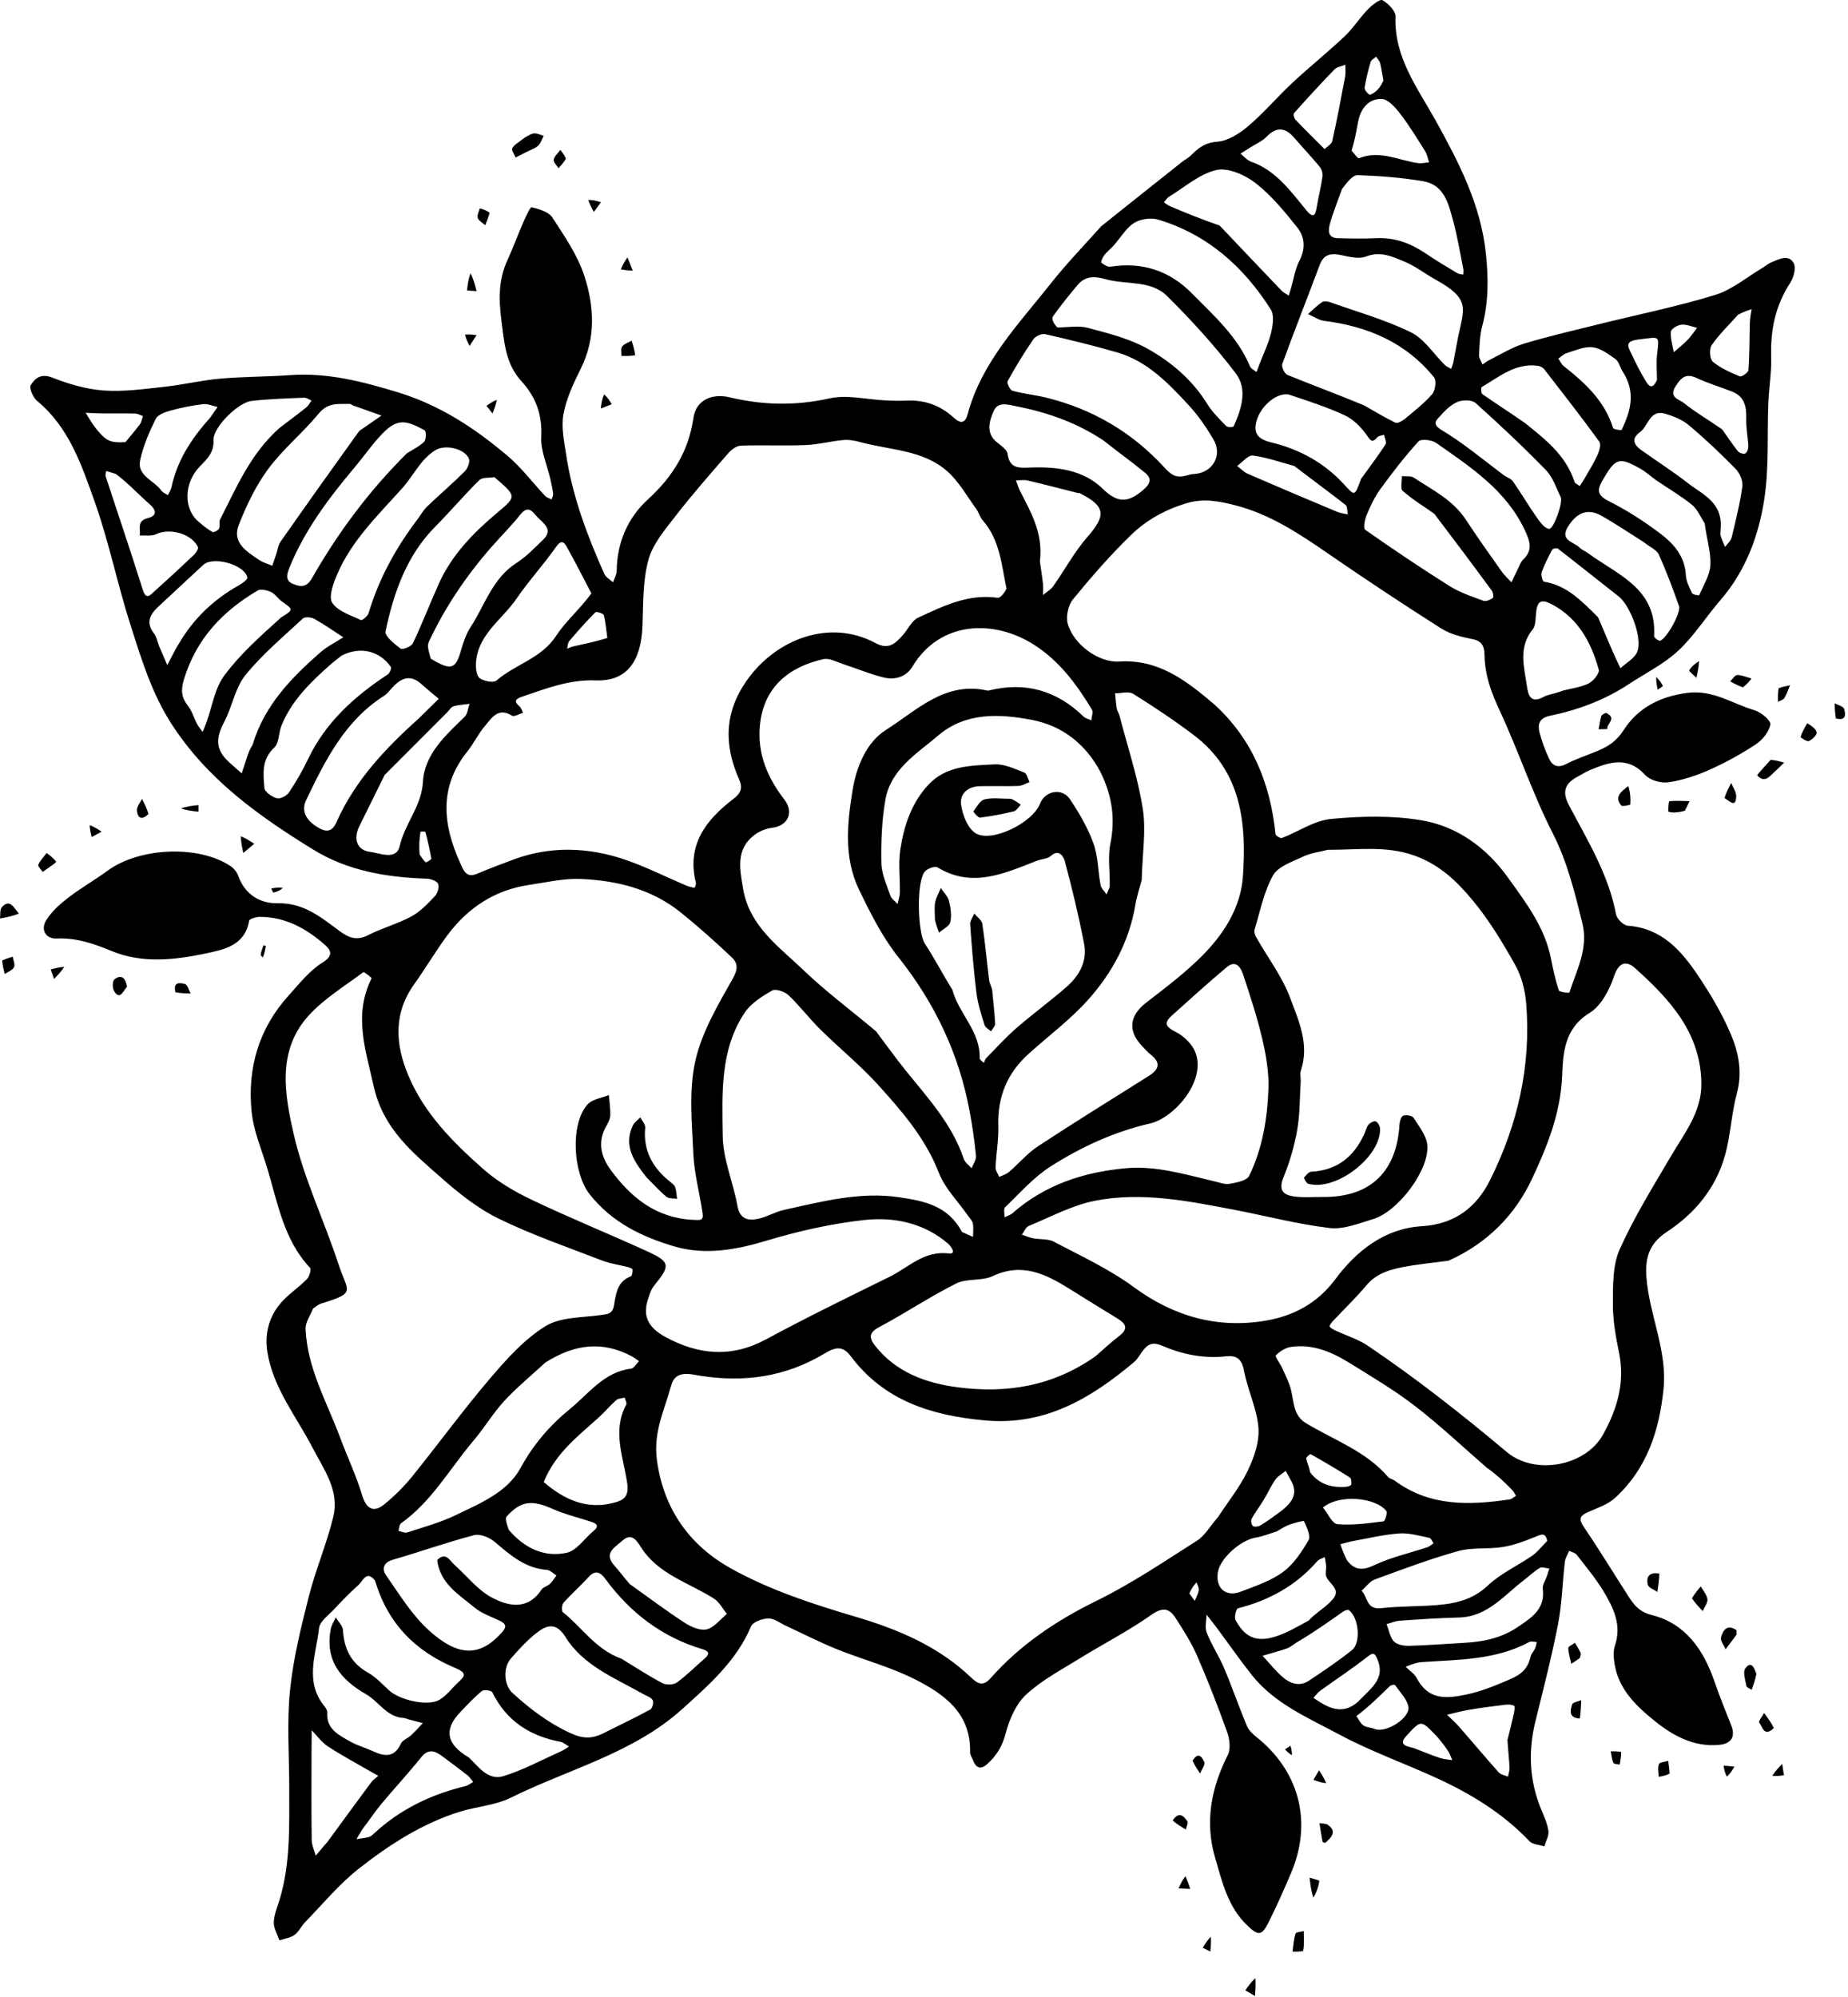 <?xml version="1.0" encoding="UTF-8"?>
<svg width="99px" height="107px" viewBox="0 0 99 107" version="1.1" xmlns="http://www.w3.org/2000/svg" xmlns:xlink="http://www.w3.org/1999/xlink">
    <!-- Generator: Sketch 53 (72520) - https://sketchapp.com -->
    <title>plantbased</title>
    <desc>Created with Sketch.</desc>
    <g id="Welcome" stroke="none" stroke-width="1" fill="none" fill-rule="evenodd">
        <g id="HOME" transform="translate(-534, -2445)" fill="#000000" fill-rule="nonzero">
            <g id="plantbased" transform="translate(534, 2445)">
                <path d="M58.989,12.127 C60.464,10.947 61.895,9.808 63.329,8.672 C63.476,8.555 63.654,8.472 63.785,8.34 C64.182,7.945 64.542,7.64 65.201,7.595 C65.78,7.555 66.402,7.155 66.872,6.756 C67.71,6.044 68.427,5.191 69.233,4.439 C70.146,3.588 71.123,2.806 72.03,1.95 C72.487,1.518 72.83,0.967 73.269,0.512 C73.49,0.282 73.925,-0.064 74.059,0.01 C74.37,0.183 74.77,0.588 74.759,0.885 C74.677,3.084 75.945,4.71 76.927,6.488 C78.155,8.71 79.325,10.957 79.6,13.578 C79.741,14.912 79.749,16.179 79.406,17.469 C79.274,17.966 79.26,18.498 79.235,19.017 C79.227,19.185 79.353,19.36 79.419,19.532 C79.539,19.452 79.652,19.358 79.781,19.294 C80.394,18.991 80.985,18.612 81.631,18.416 C82.949,18.016 84.295,17.709 85.633,17.376 C87.72,16.858 89.834,16.431 91.886,15.802 C92.798,15.522 93.588,14.844 94.432,14.344 C94.592,14.249 94.736,14.116 94.906,14.049 C95.312,13.888 95.817,13.604 96.092,14.101 C96.228,14.348 96.09,14.868 95.905,15.153 C95.117,16.361 94.841,17.666 94.885,19.092 C94.91,19.919 94.767,20.75 94.733,21.58 C94.664,23.301 94.776,25.047 94.517,26.737 C94.216,28.708 93.519,30.59 92.167,32.153 C91.396,33.043 90.761,34.07 89.907,34.865 C89.135,35.584 88.148,36.07 87.255,36.658 C85.958,37.512 84.528,38.045 83.018,38.355 C82.473,38.467 82.365,38.802 82.472,39.232 C82.593,39.715 82.772,40.189 82.981,40.64 C83.161,41.028 83.446,41.173 83.899,40.937 C84.433,40.659 85.013,40.474 85.57,40.241 C86.146,40.001 86.594,39.721 86.983,39.116 C87.738,37.943 88.904,37.321 90.384,37.126 C91.77,36.943 92.797,37.705 93.978,38.049 C94.331,38.152 94.874,38.602 94.84,38.813 C94.776,39.207 94.42,39.645 94.065,39.88 C93.275,40.402 92.434,40.863 91.569,41.25 C90.876,41.559 90.13,41.806 89.383,41.915 C88.984,41.973 88.394,41.808 88.132,41.522 C87.178,40.48 86.184,40.843 85.154,41.27 C84.936,41.36 84.737,41.496 84.527,41.607 C83.867,41.955 83.654,42.386 84.043,43.127 C85.034,45.014 86.171,46.841 86.574,48.992 C86.619,49.235 86.975,49.585 87.208,49.602 C89.039,49.733 90.087,50.954 90.996,52.314 C91.656,53.301 92.27,54.341 92.73,55.431 C93.145,56.412 93.35,57.465 93.046,58.585 C92.752,59.671 92.714,60.828 92.409,61.91 C91.915,63.666 90.807,65.01 89.284,66.012 C88.312,66.652 88.124,67.447 88.205,68.47 C88.363,70.481 89.326,72.352 89.117,74.422 C88.891,76.663 88.224,78.695 86.528,80.252 C86.135,80.613 85.57,80.798 85.065,81.022 C84.624,81.217 84.562,81.396 84.854,81.825 C85.678,83.037 86.44,84.293 87.234,85.526 C87.539,86.001 87.819,86.364 88.498,86.536 C90.289,86.99 91.252,88.382 91.837,90.07 C92.112,90.865 92.426,91.646 92.738,92.427 C92.988,93.053 92.756,93.429 92.094,93.49 C90.73,93.616 89.61,92.991 88.631,92.199 C87.682,91.433 86.758,90.559 86.513,89.256 C86.447,88.903 86.405,88.496 86.515,88.169 C86.887,87.065 86.435,86.147 85.907,85.269 C85.49,84.576 84.964,83.948 84.467,83.306 C84.382,83.197 84.2,83.162 84.063,83.093 C83.983,83.288 83.856,83.477 83.832,83.678 C83.702,84.795 83.678,85.931 83.465,87.03 C83.125,88.78 82.677,90.508 82.252,92.24 C81.863,93.829 81.928,95.379 82.545,96.902 C82.703,97.291 82.892,97.684 82.95,98.093 C82.988,98.356 82.814,98.649 82.734,98.929 C82.464,98.841 82.108,98.833 81.935,98.651 C80.532,97.174 78.835,96.134 77.012,95.292 C75.272,94.489 73.45,93.849 71.767,92.945 C70.094,92.046 68.279,91.292 67.047,89.73 C66.377,88.881 65.759,87.991 65.114,87.122 C64.96,86.914 64.794,86.714 64.633,86.511 C64.631,86.836 64.534,87.198 64.645,87.478 C64.908,88.136 65.307,88.738 65.583,89.392 C66.013,90.408 66.37,91.455 66.797,92.472 C66.899,92.715 67.127,92.925 67.341,93.096 C69.496,94.82 70.371,97.504 69.167,100.348 C68.798,101.219 68.412,102.084 67.993,102.932 C67.597,103.735 67.426,103.745 66.814,103.161 C65.773,102.169 65.47,100.82 65.092,99.524 C64.534,97.612 64.886,95.798 65.772,94.037 C65.935,93.712 65.876,93.187 65.744,92.818 C65.249,91.433 64.714,90.06 64.128,88.711 C63.823,88.011 63.401,87.358 62.99,86.71 C62.643,86.165 62.293,86.091 61.672,86.528 C60.44,87.396 59.085,88.088 57.8,88.884 C56.827,89.487 55.789,90.035 54.963,90.805 C54.419,91.313 54.067,92.138 53.873,92.884 C53.694,93.573 53.378,94.081 52.88,94.525 C52.538,94.83 52.289,94.73 52.131,94.323 C52.073,94.176 51.965,94.028 51.968,93.882 C52.017,91.788 50.574,90.763 49.002,89.971 C47.673,89.302 46.204,88.917 44.816,88.358 C43.892,87.985 43.002,87.526 42.096,87.107 C41.787,86.963 41.472,86.709 41.164,86.716 C40.841,86.723 40.335,86.903 40.233,87.145 C39.448,89 37.977,90.28 36.553,91.567 C33.919,93.947 30.453,94.786 27.364,96.322 C26.528,96.737 25.52,96.792 24.611,97.078 C22.608,97.706 20.86,98.839 19.232,100.114 C18.172,100.944 17.298,102.013 16.351,102.984 C16.142,103.198 16.012,103.504 15.778,103.673 C15.553,103.834 15.24,103.871 14.966,103.963 C14.858,103.638 14.655,103.309 14.667,102.989 C14.683,102.577 14.864,102.17 14.985,101.764 C15.567,99.822 15.492,97.824 15.495,95.833 C15.497,94.088 15.362,92.33 15.533,90.602 C15.701,88.906 16.117,87.226 16.536,85.567 C16.903,84.112 17.507,82.716 17.858,81.259 C18.194,79.858 17.348,78.735 16.737,77.556 C15.865,75.877 14.623,74.361 14.32,72.419 C14.172,71.467 14.406,70.563 15.029,69.83 C15.438,69.349 15.993,68.994 16.439,68.54 C16.574,68.403 16.686,68.011 16.606,67.926 C15.184,66.412 14.877,64.428 14.306,62.557 C14.004,61.571 13.584,60.591 13.481,59.581 C13.243,57.246 13.857,55.112 15.463,53.339 C16.031,52.712 16.576,52.006 17.278,51.574 C17.916,51.181 17.695,50.876 17.382,50.604 C16.395,49.743 15.275,49.122 13.914,49.126 C13.716,49.127 13.362,49.233 13.345,49.335 C13.12,50.661 12.011,50.877 11.029,51.085 C9.358,51.438 7.623,51.634 5.999,50.963 C5.024,50.56 4.101,50.24 3.03,50.286 C2.453,50.311 2.164,49.816 2.472,49.312 C2.76,48.843 3.205,48.446 3.648,48.104 C4.325,47.581 5.077,47.156 5.768,46.649 C7.472,45.399 10.65,45.264 12.354,46.409 C12.528,46.526 12.691,46.723 12.759,46.918 C13.115,47.934 13.942,48.418 14.882,48.397 C16.275,48.365 17.211,49.163 18.195,49.887 C18.713,50.268 19.124,50.412 19.73,50.102 C20.475,49.721 21.304,49.5 22.039,49.103 C22.514,48.846 22.911,48.423 23.291,48.024 C23.437,47.871 23.542,47.538 23.473,47.364 C23.411,47.21 23.084,47.087 22.87,47.08 C20.723,47.01 18.635,46.665 16.781,45.522 C13.85,43.717 11.08,41.745 9.162,38.747 C8.112,37.104 7.572,35.299 6.994,33.498 C6.291,31.309 5.838,29.034 5.068,26.871 C4.372,24.918 3.7,22.894 1.991,21.484 C1.773,21.304 1.55,20.799 1.647,20.637 C1.868,20.273 2.192,19.993 2.795,20.23 C3.677,20.575 4.627,20.858 5.564,20.923 C6.64,20.999 7.737,20.84 8.819,20.723 C9.812,20.615 10.791,20.377 11.784,20.289 C13.034,20.178 14.294,20.189 15.546,20.099 C17.541,19.956 19.407,20.439 21.301,21.015 C23.562,21.702 25.452,22.949 27.208,24.44 C27.945,25.066 28.536,25.862 29.203,26.572 C29.288,26.663 29.431,26.699 29.548,26.761 C29.578,26.66 29.643,26.556 29.632,26.461 C29.6,26.195 29.545,25.931 29.485,25.67 C29.312,24.917 28.959,24.158 28.996,23.417 C29.056,22.225 28.71,21.273 27.934,20.426 C27.07,19.481 27.009,18.31 26.854,17.108 C26.711,15.988 26.712,14.964 27.185,13.937 C27.492,13.27 27.742,12.576 28.037,11.902 C28.165,11.611 28.402,11.084 28.483,11.104 C28.881,11.201 29.391,11.349 29.591,11.655 C30.238,12.649 30.939,13.664 31.302,14.775 C31.835,16.41 31.932,18.114 31.11,19.759 C30.723,20.531 30.344,21.345 30.187,22.182 C30.058,22.873 30.22,23.633 30.328,24.351 C30.663,26.593 31.457,28.695 32.375,30.752 C32.456,30.934 32.682,31.051 32.841,31.198 C32.909,30.994 33.035,30.79 33.037,30.585 C33.055,29.072 33.624,27.751 34.703,26.765 C36.028,25.553 36.895,24.177 37.149,22.386 C37.282,21.455 38.119,21.055 39.09,21.288 C40.865,21.715 42.622,21.749 44.437,21.346 C45.38,21.136 46.429,21.407 47.43,21.453 C47.796,21.47 48.165,21.485 48.531,21.466 C49.5,21.416 50.339,21.697 51.065,22.354 C51.348,22.611 51.671,22.814 51.837,22.197 C52.59,19.392 54.577,17.364 56.3,15.179 C57.126,14.132 58.061,13.17 58.989,12.127 L58.989,12.127 Z M65.251,81.285 C65.793,80.457 66.424,79.673 66.848,78.789 C67.186,78.086 67.477,77.244 67.416,76.493 C67.332,75.458 66.832,74.463 66.639,73.427 C66.522,72.796 66.227,72.61 65.681,72.671 C64.482,72.804 63.332,72.567 62.252,72.103 C61.685,71.859 61.439,72.07 61.161,72.456 C61.034,72.632 60.926,72.834 60.764,72.971 C58.445,74.924 55.981,76.406 52.739,76.104 C49.887,75.839 47.362,75.05 45.572,72.661 C45.118,72.055 44.703,72.203 44.146,72.537 C42.097,73.766 39.881,74.086 37.525,73.715 C36.991,73.631 36.188,73.379 35.957,74.232 C35.603,75.542 34.984,76.722 35.194,78.248 C35.563,80.933 37.005,82.835 39.155,84.036 C41.218,85.188 43.538,85.947 45.82,86.621 C48.144,87.307 50.281,88.215 52.047,89.902 C52.369,90.209 52.66,90.378 53.057,89.928 C54.646,88.131 56.58,86.833 58.739,85.773 C60.614,84.854 62.363,83.671 64.13,82.545 C64.553,82.276 64.824,81.768 65.251,81.285 L65.251,81.285 Z M53.92,31.539 C53.653,30.266 53.569,28.932 52.647,27.884 C52.494,27.71 52.436,27.455 52.297,27.265 C51.794,26.579 51.368,25.798 50.742,25.247 C49.442,24.101 47.69,24.122 46.114,23.695 C45.814,23.613 45.489,23.549 45.184,23.576 C44.512,23.637 43.847,23.819 43.175,23.846 C42.013,23.893 40.847,23.838 39.684,23.878 C39.455,23.886 39.183,24.091 39.018,24.28 C38.061,25.382 37.094,26.48 36.201,27.633 C35.632,28.368 34.971,29.139 34.736,29.999 C34.429,31.125 34.462,32.353 34.418,33.54 C34.347,35.454 33.562,36.518 31.921,36.455 C30.479,36.4 29.227,36.904 27.93,37.342 C27.639,37.441 27.509,37.577 27.818,37.833 C27.917,37.915 27.958,38.069 28.025,38.189 C27.822,38.248 27.546,38.421 27.428,38.346 C26.687,37.878 26.346,38.467 25.99,38.883 C25.626,39.307 25.383,39.832 25.032,40.27 C23.496,42.187 23.724,44.203 24.664,46.264 C24.831,46.631 24.971,47.059 25.546,46.82 C26.2,46.548 26.86,46.291 27.525,46.047 C29.511,45.317 31.515,45.392 33.484,46.06 C34.598,46.439 35.658,46.979 36.744,47.441 C36.889,47.503 37.045,47.542 37.2,47.568 C37.214,47.57 37.301,47.386 37.281,47.307 C36.775,45.289 37.805,43.94 39.272,42.819 C39.689,42.501 39.806,42.235 39.595,41.759 C38.777,39.916 38.797,38.17 40.017,36.444 C41.559,34.264 44.423,33.125 46.9,34.455 C47.622,34.843 47.98,34.461 48.378,34.014 C48.65,33.708 48.843,33.254 49.179,33.098 C50.52,32.477 51.863,31.807 53.433,32.028 C53.601,32.052 53.813,31.766 53.92,31.539 L53.92,31.539 Z M34.75,69.509 C34.4,70.449 34.668,71.105 35.655,71.64 C37.428,72.601 39.193,72.76 41.045,71.759 C43.22,70.584 45.444,69.5 47.663,68.407 C48.676,67.908 49.503,66.992 50.833,67.161 C51.25,67.214 50.969,66.786 50.777,66.623 C49.477,65.517 47.887,65.194 46.294,65.369 C44.526,65.563 42.761,65.965 41.055,66.478 C39.428,66.967 37.786,67.258 36.186,66.799 C34.433,66.295 32.775,65.506 31.574,63.969 C30.705,62.857 30.53,60.23 31.476,59.175 C31.729,58.893 32.23,58.834 32.618,58.673 C32.647,59.04 32.707,59.408 32.693,59.773 C32.685,59.97 32.569,60.174 32.468,60.356 C32.003,61.188 32.192,61.97 32.707,62.672 C33.803,64.167 35.142,65.261 37.123,65.359 C37.517,65.378 37.698,65.408 37.639,65.006 C37.485,63.938 37.19,62.881 37.142,61.811 C37.069,60.159 36.895,58.443 37.246,56.86 C37.591,55.306 38.461,53.842 39.259,52.428 C39.549,51.915 39.519,51.597 39.209,51.303 C38.33,50.467 37.42,49.657 36.476,48.895 C34.916,47.635 33.047,47.174 31.102,47.094 C30.19,47.057 29.264,47.278 28.349,47.413 C26.5,47.686 25.053,48.644 23.956,50.126 C23.335,50.965 22.806,51.871 22.198,52.72 C21.064,54.303 21.172,55.956 21.883,57.642 C22.739,59.672 24.261,61.194 25.862,62.615 C26.629,63.296 27.554,63.841 28.484,64.285 C30.52,65.257 32.614,66.104 34.666,67.043 C35.912,67.612 35.927,67.802 35.054,68.868 C34.936,69.012 34.85,69.181 34.75,69.509 L34.75,69.509 Z M71.13,45.533 C70.694,45.646 70.229,45.699 69.83,45.888 C69.245,46.166 68.477,46.413 68.198,46.906 C67.703,47.782 67.509,48.831 67.208,49.813 C67.173,49.93 67.23,50.102 67.297,50.219 C67.911,51.302 68.687,52.321 69.117,53.471 C69.573,54.691 70.16,55.968 69.69,57.363 C69.629,57.542 69.692,57.759 69.68,57.957 C69.627,58.825 69.64,59.705 69.491,60.556 C69.34,61.409 69.093,62.262 68.764,63.063 C68.425,63.888 68.857,64.064 69.485,64.125 C69.935,64.169 70.393,64.13 70.847,64.134 C73.515,64.164 74.824,62.68 74.971,60.271 C74.981,60.096 75.055,59.825 75.17,59.781 C75.325,59.721 75.65,59.773 75.724,59.89 C76.019,60.355 76.42,60.849 76.463,61.359 C76.576,62.688 74.898,64.917 73.563,65.318 C72.8,65.547 71.979,65.886 71.229,65.797 C69.509,65.593 67.819,65.145 66.113,64.819 C63.641,64.348 61.147,63.842 58.64,64.341 C57.424,64.584 56.281,65.204 55.117,65.684 C54.955,65.75 54.866,65.992 54.743,66.153 C54.943,66.22 55.138,66.308 55.343,66.347 C55.715,66.419 56.143,66.364 56.458,66.531 C57.905,67.297 59.417,67.991 60.727,68.955 C62.888,70.546 65.242,71.203 67.834,70.756 C69.276,70.507 70.565,69.842 71.518,68.563 C72.668,67.016 74.175,65.818 76.182,65.699 C77.942,65.594 79.099,64.675 79.813,63.25 C81.304,60.276 82.034,57.098 81.759,53.751 C81.702,53.053 81.51,52.309 81.171,51.703 C80.494,50.494 79.765,49.288 78.882,48.226 C78.036,47.209 77.096,46.299 75.718,45.823 C74.223,45.308 72.775,45.538 71.13,45.533 L71.13,45.533 Z M65.081,37.768 C67.109,39.632 68.054,42.003 68.332,44.693 C68.341,44.778 68.594,44.931 68.675,44.9 C69.555,44.561 70.402,43.966 71.301,43.88 C72.9,43.727 74.56,43.686 76.137,43.949 C78.067,44.27 79.636,45.419 80.79,47.029 C81.747,48.364 82.758,49.682 83.087,51.36 C83.199,51.934 83.324,52.509 83.508,53.062 C83.541,53.161 84.064,53.21 84.071,53.188 C84.462,51.975 85.107,50.818 84.766,49.45 C84.357,47.808 83.97,46.192 83.182,44.646 C82.1,42.524 81.348,40.235 80.34,38.072 C79.922,37.176 79.595,36.318 79.536,35.325 C79.514,34.953 79.593,34.386 78.923,34.253 C78.335,34.137 77.707,33.99 77.211,33.675 C75.159,32.373 73.131,31.027 71.129,29.647 C69.573,28.575 68.01,27.538 66.15,27.067 C65.297,26.851 64.478,26.687 63.556,26.965 C62.416,27.308 61.421,27.862 60.601,28.656 C59.489,29.734 58.465,30.91 57.483,32.11 C57.226,32.424 57.092,33.027 57.199,33.416 C57.5,34.51 58.843,35.516 59.953,35.445 C62.05,35.31 63.533,36.445 65.081,37.768 L65.081,37.768 Z M77.605,67.547 C76.772,67.661 75.931,67.737 75.108,67.9 C74.397,68.04 73.714,68.254 73.204,68.865 C72.64,69.54 71.999,70.149 71.398,70.792 C71.32,70.874 71.203,71.044 71.228,71.075 C71.308,71.175 71.439,71.242 71.561,71.299 C72.132,71.566 72.755,71.753 73.27,72.1 C75.865,73.851 78.32,75.783 80.719,77.798 C82.219,79.058 84.939,78.575 85.887,76.847 C86.652,75.453 87.059,74.058 86.732,72.467 C86.556,71.608 86.4,70.725 86.405,69.853 C86.41,68.876 86.385,67.801 86.768,66.944 C87.54,65.213 88.554,63.586 89.517,61.944 C90.23,60.728 91.146,59.597 91.144,58.1 C91.14,55.358 89.451,53.539 87.583,51.865 C87.155,51.482 86.73,51.521 86.471,52.296 C86.226,53.032 85.778,53.89 85.159,54.271 C83.793,55.111 83.737,56.416 83.684,57.678 C83.6,59.659 82.876,61.449 82.073,63.16 C81.181,65.061 79.725,66.592 77.605,67.547 L77.605,67.547 Z M16.773,70.107 C16.631,70.474 16.354,70.848 16.37,71.209 C16.46,73.3 17.501,75.103 18.213,77.005 C18.599,78.039 19.074,79.043 19.393,80.096 C19.613,80.823 19.989,81.086 20.578,80.609 C21.123,80.167 21.633,79.662 22.075,79.116 C23.481,77.377 24.799,75.564 26.249,73.863 C27.129,72.83 28.077,71.768 29.209,71.063 C30.014,70.561 31.172,70.603 32.18,70.462 C32.577,70.407 32.823,70.41 32.903,69.892 C32.992,69.315 33.084,68.649 33.794,68.387 C33.864,68.361 33.893,68.147 33.885,68.024 C33.881,67.973 33.732,67.915 33.641,67.891 C33.179,67.771 32.695,67.709 32.253,67.538 C30.393,66.819 28.498,66.166 26.711,65.293 C25.589,64.745 24.568,63.927 23.623,63.092 C22.089,61.738 20.529,60.481 20.022,58.21 C19.58,56.231 18.929,54.384 19.904,52.42 C19.92,52.388 19.505,52.058 19.46,52.092 C18.465,52.836 17.372,53.5 16.543,54.406 C14.813,56.297 15.253,58.669 15.744,60.806 C16.289,63.174 17.374,65.412 18.133,67.736 C18.621,69.232 19.13,69.253 17.211,69.843 C17.087,69.881 16.976,69.961 16.773,70.107 L16.773,70.107 Z M46.933,55.26 C47.455,55.953 47.959,56.661 48.502,57.336 C49.698,58.822 51.008,60.227 51.63,62.094 C51.694,62.286 51.906,62.429 52.049,62.595 C52.133,62.374 52.305,62.144 52.285,61.933 C52.211,61.153 52.097,60.374 51.956,59.602 C51.392,56.505 50.096,53.764 48.13,51.29 C47.267,50.204 46.621,48.919 46.015,47.658 C45.196,45.954 45.385,44.116 45.676,42.327 C45.882,41.066 46.419,39.771 47.468,39.106 C49.104,38.069 50.62,36.49 52.886,36.999 C52.913,37.005 52.944,37.006 52.97,36.999 C54.922,36.512 56.606,36.993 58.045,38.391 C58.15,38.494 58.321,38.528 58.462,38.595 C58.477,38.4 58.577,38.155 58.496,38.02 C57.683,36.674 56.764,35.425 55.404,34.551 C53.3,33.198 50.38,33.22 48.876,35.722 C48.545,36.272 47.941,36.446 47.345,36.301 C46.608,36.122 45.901,35.82 45.176,35.585 C44.824,35.471 44.43,35.245 44.11,35.317 C42.239,35.736 40.9,36.837 40.709,38.873 C40.566,40.401 41.118,41.669 42.025,42.851 C42.556,43.542 42.193,44.255 41.366,44.353 C41.039,44.391 40.688,44.534 40.424,44.732 C39.399,45.5 39.632,46.566 39.807,47.612 C40.144,49.631 41.742,50.732 43.064,51.999 C44.25,53.137 45.581,54.122 46.933,55.26 L46.933,55.26 Z M61.162,47.154 C61.048,47.59 60.9,48.02 60.827,48.463 C60.501,50.416 59.594,52.108 58.309,53.549 C57.353,54.622 56.177,55.498 55.103,56.465 C53.961,57.494 53.433,58.769 53.48,60.318 C53.503,61.059 53.366,61.805 53.334,62.55 C53.327,62.717 53.461,62.89 53.53,63.06 C53.707,62.973 53.911,62.917 54.056,62.792 C54.581,62.342 55.037,61.793 55.608,61.417 C57.564,60.13 59.558,58.899 61.54,57.65 C62.094,57.301 62.207,56.935 61.633,56.495 C61.477,56.375 61.349,56.217 61.21,56.076 C60.395,55.246 60.5,54.414 61.408,53.716 C62.453,52.913 63.514,52.109 64.437,51.175 C65.578,50.021 66.467,48.612 66.584,46.97 C66.787,44.108 66.509,41.322 63.963,39.394 C62.917,38.601 61.819,37.872 60.707,37.176 C60.47,37.028 60.065,37.149 59.737,37.146 C59.765,37.417 59.781,37.69 59.824,37.959 C59.845,38.085 59.934,38.199 59.966,38.324 C60.401,39.992 60.955,41.642 61.221,43.337 C61.406,44.52 61.195,45.765 61.162,47.154 L61.162,47.154 Z M51.534,66.011 C51.731,66.098 51.929,66.185 52.126,66.272 C52.127,66.035 52.16,65.793 52.119,65.564 C52.094,65.419 51.965,65.289 51.874,65.158 C51.336,64.386 50.623,63.683 50.292,62.83 C49.575,60.985 48.324,59.547 47.044,58.131 C46.086,57.073 44.965,56.163 43.946,55.157 C43.352,54.57 42.845,53.894 42.239,53.321 C42.034,53.128 41.55,52.963 41.36,53.073 C40.815,53.388 40.222,53.762 39.885,54.271 C38.557,56.278 38.689,58.618 38.717,60.866 C38.733,62.115 39.279,63.351 39.505,64.608 C39.629,65.305 40.052,65.416 40.578,65.312 C41.062,65.218 41.507,64.936 41.99,64.829 C44.035,64.378 46.087,63.832 48.201,64.154 C49.462,64.346 50.781,64.576 51.534,66.011 L51.534,66.011 Z M64.995,63.281 C65.284,63.337 65.587,63.478 65.858,63.431 C66.236,63.366 66.795,63.261 66.921,63 C67.632,61.536 67.896,59.933 67.952,58.323 C67.982,57.437 67.822,56.525 67.619,55.655 C67.35,54.5 66.974,53.368 66.604,52.24 C66.474,51.846 66.22,51.399 65.712,51.826 C64.714,52.665 63.747,53.542 62.778,54.414 C62.326,54.82 62.45,55.021 62.985,55.29 C63.413,55.505 63.855,55.93 64.031,56.367 C64.65,57.904 62.906,59.897 61.615,60.194 C59.685,60.64 57.915,61.455 56.272,62.505 C55.368,63.083 54.632,63.93 53.846,64.683 C53.751,64.775 53.82,65.037 53.812,65.221 C53.953,65.152 54.117,65.109 54.23,65.01 C55.97,63.484 58.039,62.802 60.303,62.595 C61.887,62.45 63.387,62.898 64.995,63.281 L64.995,63.281 Z M58.691,72.666 C59.108,72.305 59.509,71.922 59.947,71.589 C60.51,71.161 60.281,70.896 59.816,70.616 C58.976,70.109 58.145,69.585 57.311,69.066 C56.031,68.269 54.759,67.627 53.181,68.374 C52.596,68.651 51.798,68.482 51.223,68.77 C49.809,69.479 48.486,70.369 47.087,71.113 C46.552,71.398 46.554,71.678 46.851,72.065 C47.977,73.533 49.63,74.117 51.325,74.334 C53.883,74.663 56.373,74.304 58.691,72.666 L58.691,72.666 Z M51.023,53.041 C51.364,54.319 52.531,55.268 52.482,56.706 C52.479,56.784 52.63,56.867 52.709,56.948 C52.749,56.863 52.77,56.759 52.832,56.696 C53.366,56.152 53.878,55.581 54.452,55.083 C55.319,54.329 56.251,53.65 57.118,52.896 C57.807,52.297 58.258,51.515 58.079,50.579 C57.795,49.089 57.433,47.612 57.045,46.145 C57,45.979 56.773,45.433 56.294,45.861 C56.114,46.021 55.799,46.022 55.554,46.117 C53.817,46.788 52.098,47.611 50.227,46.475 C50.089,46.391 49.692,46.534 49.552,46.692 C49.079,47.224 49.158,49.963 49.542,50.552 C50.048,51.327 50.476,52.152 51.023,53.041 L51.023,53.041 Z M73.089,21.726 C73.641,22.039 74.182,22.372 74.752,22.647 C74.864,22.701 75.115,22.564 75.249,22.453 C75.76,22.027 76.294,21.613 76.726,21.114 C76.894,20.92 76.963,20.39 76.824,20.218 C75.315,18.352 73.273,17.486 70.939,17.192 C70.639,17.154 70.36,16.953 70.072,16.827 C70.318,16.611 70.551,16.376 70.819,16.191 C70.915,16.124 71.109,16.141 71.235,16.186 C72.694,16.703 74.2,17.128 75.583,17.804 C76.302,18.156 76.798,18.962 77.402,19.555 C77.494,19.646 77.626,19.695 77.74,19.764 C77.78,19.645 77.834,19.529 77.858,19.408 C77.947,18.96 78.019,18.51 78.112,18.063 C78.435,16.508 78.791,16.021 76.905,14.982 C76.349,14.676 75.839,14.267 75.258,14.026 C74.611,13.758 73.963,13.437 73.18,13.744 C72.81,13.889 72.306,13.765 71.882,13.676 C71.335,13.562 70.927,13.584 70.698,14.197 C70.037,15.968 69.339,17.725 68.693,19.501 C68.638,19.65 68.813,20.024 68.966,20.086 C70.301,20.631 71.655,21.129 73.089,21.726 L73.089,21.726 Z M58.946,41.351 C58.156,39.854 56.888,38.879 55.282,38.572 C53.558,38.243 51.736,38.151 50.265,39.405 C49.129,40.374 47.722,41.206 47.434,42.841 C47.237,43.953 47.196,45.106 47.216,46.239 C47.227,46.826 47.502,47.415 47.698,47.989 C47.757,48.162 47.953,48.287 48.085,48.434 C48.127,48.232 48.202,48.03 48.206,47.828 C48.22,47.051 48.115,46.259 48.233,45.501 C48.431,44.233 48.831,43.013 49.741,42.041 C50.708,41.009 52.029,41.023 53.28,40.955 C53.804,40.926 54.356,41.196 54.872,41.393 C55.011,41.446 55.063,41.729 55.155,41.906 C54.957,41.977 54.762,42.102 54.562,42.11 C53.872,42.135 53.181,42.107 52.491,42.123 C51.848,42.138 51.4,42.537 51.487,43.125 C51.567,43.668 51.835,44.366 52.252,44.637 C53.096,45.184 55.319,44.089 55.709,43.072 C55.978,42.37 56.889,42.187 57.315,42.818 C57.814,43.558 58.274,44.353 58.577,45.187 C58.83,45.884 58.817,46.676 58.958,47.419 C58.992,47.601 59.167,47.755 59.278,47.922 C59.338,47.766 59.446,47.612 59.449,47.455 C59.468,46.707 59.338,45.934 59.483,45.215 C59.753,43.882 59.59,42.647 58.946,41.351 L58.946,41.351 Z M79.649,78.639 C78.376,77.535 77.148,76.372 75.816,75.344 C74.701,74.484 73.477,73.759 72.276,73.015 C71.325,72.426 70.301,71.996 69.147,72.17 C68.856,72.214 68.553,72.411 68.345,72.625 C68.29,72.683 68.58,73.057 68.688,73.297 C68.859,73.68 69.059,74.06 69.159,74.463 C69.321,75.112 69.275,75.837 69.959,76.251 C71.462,77.16 73.176,77.75 74.366,79.141 C74.446,79.234 74.606,79.251 74.711,79.329 C76.591,80.725 78.711,80.658 80.869,80.34 C80.991,80.322 81.099,80.212 81.213,80.146 C81.149,80.045 81.101,79.93 81.02,79.847 C80.625,79.44 80.221,79.041 79.649,78.639 L79.649,78.639 Z M63.547,25.481 C63.677,25.452 63.807,25.403 63.938,25.399 C64.939,25.362 65.518,24.415 65.009,23.55 C64.627,22.902 64.194,22.266 63.685,21.716 C62.589,20.531 61.461,19.349 59.843,18.88 C58.572,18.512 57.283,18.198 55.992,17.905 C55.806,17.863 55.474,18.011 55.361,18.176 C54.864,18.898 54.406,19.649 53.982,20.416 C53.924,20.519 54.106,20.901 54.236,20.937 C54.828,21.1 55.448,21.158 56.046,21.305 C58.507,21.907 60.62,23.147 62.332,24.999 C62.691,25.387 62.946,25.646 63.547,25.481 L63.547,25.481 Z M76.838,27.529 C76.267,27.127 75.666,26.76 75.144,26.302 C75.006,26.181 75.11,25.783 75.103,25.512 C75.316,25.534 75.577,25.486 75.736,25.591 C76.741,26.252 77.842,26.792 78.535,27.854 C79.15,28.797 79.806,29.714 80.457,30.634 C80.602,30.84 80.799,31.011 80.971,31.198 C81.07,30.991 81.165,30.782 81.269,30.579 C81.378,30.368 81.454,30.118 81.617,29.961 C82.111,29.485 81.966,29.02 81.723,28.485 C80.725,26.289 78.799,25.036 76.933,23.73 C76.7,23.566 76.126,23.503 75.992,23.65 C75.26,24.453 74.592,25.32 73.951,26.201 C73.645,26.623 73.415,27.111 73.212,27.595 C73.11,27.837 73.026,28.308 73.137,28.386 C74.623,29.428 76.129,30.443 77.666,31.408 C78.215,31.752 78.853,31.961 79.466,32.189 C79.603,32.24 79.829,32.139 79.971,32.043 C80.022,32.008 79.993,31.751 79.922,31.653 C78.93,30.301 77.925,28.959 76.838,27.529 L76.838,27.529 Z M20.096,84.698 C19.641,84.102 19.446,84.705 19.21,84.917 C18.749,85.33 18.316,85.777 17.892,86.229 C17.596,86.546 17.131,86.874 17.092,87.234 C16.941,88.628 16.302,90.082 17.367,91.404 C17.447,91.503 17.539,91.642 17.531,91.756 C17.469,92.65 18.15,92.961 18.752,93.306 C19.136,93.526 19.577,93.643 19.982,93.831 C20.598,94.116 21.122,94.189 21.474,93.428 C21.564,93.233 21.851,93.135 22.027,92.971 C22.246,92.767 22.445,92.541 22.652,92.324 C22.391,92.256 22.129,92.19 21.868,92.12 C21.792,92.1 21.719,92.055 21.642,92.051 C20.718,92.01 20.299,91.172 19.61,90.777 C18.23,89.982 17.406,88.958 17.718,87.287 C17.758,87.069 17.895,86.869 17.988,86.66 C18.123,86.888 18.36,87.109 18.374,87.344 C18.434,88.339 18.795,89.102 19.699,89.612 C20.123,89.852 20.476,90.228 20.838,90.566 C21.398,91.09 22.917,91.441 23.535,91.08 C23.913,90.86 24.194,90.473 24.522,90.164 C24.897,89.811 25.066,89.654 24.368,89.36 C22.32,88.498 20.793,87.059 20.096,84.698 L20.096,84.698 Z M29.212,73.008 C28.476,73.688 27.696,74.327 27.017,75.061 C26.412,75.716 25.95,76.502 25.371,77.184 C24.1,78.685 23.128,80.451 21.479,81.622 C21.386,81.688 21.388,81.888 21.347,82.025 C21.504,82.056 21.682,82.153 21.815,82.109 C22.688,81.823 23.588,81.58 24.411,81.182 C25.72,80.549 27.175,79.964 27.894,78.641 C28.577,77.385 29.475,76.353 30.533,75.494 C31.537,74.677 32.354,73.509 33.806,73.333 C33.962,73.314 34.09,73.07 34.231,72.93 C34.102,72.842 33.98,72.741 33.843,72.669 C32.287,71.844 30.802,71.998 29.212,73.008 L29.212,73.008 Z M56.646,17.545 C57.195,17.545 57.774,17.432 58.287,17.569 C59.375,17.86 60.508,18.14 61.478,18.685 C62.746,19.397 63.876,20.349 64.668,21.637 C64.94,22.078 65.328,22.452 65.691,22.83 C65.761,22.902 66.065,22.894 66.088,22.844 C66.51,21.913 66.846,20.852 66.202,20.005 C65.086,18.537 63.832,17.159 62.521,15.86 C61.649,14.996 60.335,15.268 59.24,14.961 C58.614,14.785 58.131,14.784 57.713,15.287 C57.26,15.833 56.808,16.383 56.402,16.964 C56.319,17.083 56.446,17.348 56.646,17.545 L56.646,17.545 Z M23.419,83.588 C23.885,83.123 24.089,83.614 24.355,83.852 C25.015,84.443 25.59,85.192 26.348,85.597 C27.227,86.067 28.269,86.293 29.006,85.175 C29.099,85.033 29.329,84.988 29.463,84.863 C29.599,84.736 29.695,84.565 29.809,84.414 C29.636,84.309 29.47,84.126 29.291,84.113 C28.128,84.027 27.331,83.316 26.499,82.611 C26.221,82.375 25.72,82.169 25.4,82.253 C23.927,82.64 22.487,83.153 21.023,83.578 C20.504,83.728 20.477,84.111 20.674,84.393 C21.387,85.411 22.052,86.51 22.956,87.336 C24.567,88.807 25.72,88.755 26.864,87.492 C27.168,87.156 27.118,87.004 26.746,86.827 C26.295,86.614 25.797,86.446 25.423,86.134 C24.592,85.439 23.584,84.871 23.419,83.588 L23.419,83.588 Z M59.628,13.194 C59.468,13.354 59.291,13.502 59.153,13.68 C59.067,13.792 58.964,14.041 58.999,14.07 C59.134,14.182 59.336,14.314 59.489,14.29 C61.196,14.023 62.651,14.5 63.86,15.727 C65.032,16.917 66.297,18.034 66.964,19.631 C67.017,19.759 67.195,19.835 67.315,19.934 C67.366,19.798 67.414,19.661 67.466,19.525 C67.682,18.961 67.954,18.412 68.094,17.831 C68.191,17.431 68.27,16.883 68.077,16.579 C66.625,14.291 64.685,12.56 62.045,11.767 C61.658,11.651 61.096,11.732 60.754,11.946 C60.331,12.212 60.054,12.71 59.628,13.194 L59.628,13.194 Z M32.45,92.804 C33.249,92.405 34.057,92.021 34.84,91.593 C34.949,91.533 35.032,91.197 34.966,91.092 C34.865,90.932 34.624,90.861 34.439,90.756 C32.932,89.903 31.25,89.253 30.288,87.703 C29.795,86.909 29.291,87.07 28.765,87.475 C28.253,87.87 27.808,88.363 27.377,88.852 C26.923,89.366 27.003,90.295 27.452,90.706 C28.388,91.561 29.365,92.308 30.546,92.855 C31.247,93.179 31.751,93.183 32.45,92.804 L32.45,92.804 Z M19.244,23.092 C19.642,22.817 20.039,22.542 20.437,22.267 C19.923,22.084 19.408,21.901 18.895,21.717 C18.846,21.699 18.802,21.644 18.756,21.644 C18.154,21.655 17.577,21.546 17.082,22.15 C16.233,23.185 15.169,24.049 14.374,25.119 C13.707,26.017 13.209,27.07 12.794,28.117 C12.411,29.082 13.226,29.555 13.892,30.008 C14.099,30.148 14.356,30.214 14.589,30.313 C14.664,30.089 14.74,29.864 14.814,29.639 C14.88,29.439 14.901,29.209 15.016,29.044 C16.389,27.082 17.776,25.131 19.244,23.092 L19.244,23.092 Z M71.896,10.122 C71.676,10.741 71.426,11.351 71.248,11.981 C71.152,12.323 71.111,12.751 71.674,12.763 C72.364,12.779 73.056,12.792 73.745,12.761 C74.732,12.717 75.584,13.042 76.385,13.586 C76.934,13.96 77.508,14.297 78.076,14.64 C78.163,14.692 78.283,14.691 78.387,14.714 C78.39,14.613 78.412,14.509 78.393,14.413 C78.218,13.549 78.076,12.676 77.846,11.827 C77.6,10.924 77.372,9.907 76.255,9.714 C75.097,9.514 73.915,9.426 72.74,9.385 C72.466,9.375 72.178,9.752 71.896,10.122 L71.896,10.122 Z M65.336,12.084 C66.439,13.245 67.539,14.408 68.647,15.564 C68.755,15.678 68.909,15.748 69.042,15.839 C69.084,15.695 69.128,15.551 69.17,15.406 C69.311,14.926 69.382,14.408 69.61,13.973 C69.952,13.32 69.903,12.694 69.493,12.182 C68.813,11.333 68.107,10.465 67.257,9.806 C66.691,9.369 65.783,8.967 65.159,9.111 C64.25,9.322 63.456,10.036 62.62,10.546 C62.511,10.612 62.442,10.743 62.354,10.843 C62.469,10.916 62.576,11.006 62.699,11.058 C63.519,11.404 64.343,11.743 65.336,12.084 L65.336,12.084 Z M59.117,23.603 C57.711,22.664 56.165,22.11 54.507,21.781 C53.975,21.676 53.461,21.497 53.228,22.035 C53.002,22.559 52.789,23.213 53.423,23.712 C53.641,23.884 53.953,24.098 53.979,24.322 C54.073,25.099 54.591,25.076 55.136,25.053 C56.578,24.991 58.028,25.164 59.071,26.185 C59.898,26.995 60.456,26.918 61.231,26.261 C61.622,25.93 61.733,25.648 61.331,25.32 C60.638,24.756 59.913,24.231 59.117,23.603 L59.117,23.603 Z M22.396,27.785 C22.557,27.567 22.69,27.321 22.883,27.137 C23.549,26.501 24.251,25.902 24.902,25.251 C25.057,25.097 25.191,24.74 25.118,24.571 C24.879,24.02 23.83,23.804 23.325,24.12 C22.516,24.625 22.142,25.498 21.547,26.161 C20.244,27.612 18.836,28.96 18.057,30.788 C17.854,31.262 17.593,31.979 17.799,32.298 C18.093,32.752 18.787,32.959 19.333,33.224 C19.4,33.256 19.695,33.015 19.742,32.858 C20.294,31.035 21.174,29.388 22.396,27.785 L22.396,27.785 Z M31.683,31.795 C31.242,30.955 30.814,30.107 30.351,29.279 C30.203,29.015 30.048,28.934 29.793,29.297 C29.12,30.254 28.322,31.123 27.662,32.088 C26.883,33.228 25.534,34.03 25.494,35.615 C25.487,35.868 25.548,36.244 25.713,36.35 C25.948,36.499 26.437,36.6 26.595,36.464 C27.603,35.592 29.002,35.28 29.791,34.071 C30.301,33.29 31.044,32.662 31.683,31.795 L31.683,31.795 Z M22.482,38.45 C22.542,38.39 22.601,38.33 22.662,38.27 C22.942,37.994 23.223,37.719 23.504,37.443 C23.196,37.181 22.88,36.928 22.58,36.657 C21.963,36.097 21.463,36.343 20.992,36.868 C20.86,37.015 20.733,37.181 20.57,37.285 C18.476,38.617 17.421,40.739 16.403,42.864 C16.094,43.511 16.46,44.026 17.13,44.39 C17.684,44.69 17.899,44.336 18.036,44.029 C19.022,41.82 20.626,40.114 22.482,38.45 L22.482,38.45 Z M18.307,35.123 C18.094,35.293 17.874,35.455 17.67,35.636 C16.623,36.568 15.62,37.54 15.08,38.875 C14.922,39.264 14.957,39.814 14.691,40.059 C14.001,40.695 14.101,41.469 14.165,42.223 C14.183,42.433 14.57,42.698 14.835,42.772 C15.013,42.821 15.359,42.64 15.479,42.461 C15.86,41.892 16.207,41.294 16.501,40.676 C17.441,38.7 18.988,37.313 20.771,36.137 C20.876,36.068 20.987,35.803 20.94,35.736 C20.352,34.883 19.314,34.612 18.307,35.123 L18.307,35.123 Z M33.302,88.879 C34.025,89.319 34.734,89.786 35.481,90.181 C35.686,90.289 36.079,90.281 36.258,90.151 C36.793,89.764 37.261,89.284 37.764,88.85 C38.057,88.598 37.943,88.456 37.648,88.368 C35.468,87.721 33.765,86.417 32.428,84.597 C32.194,84.277 31.92,84.076 31.547,84.483 C31.108,84.963 30.617,85.396 30.184,85.881 C30.092,85.983 30.077,86.323 30.158,86.386 C31.178,87.187 31.898,88.376 33.302,88.879 L33.302,88.879 Z M26.486,25.566 C26.212,25.613 25.843,25.563 25.68,25.723 C24.866,26.524 24.128,27.402 23.323,28.212 C21.772,29.775 21.094,31.758 20.652,33.831 C20.599,34.08 21.132,34.507 21.465,34.754 C21.566,34.829 22.038,34.639 22.12,34.466 C22.614,33.424 23.031,32.345 23.501,31.291 C24.192,29.741 25.345,28.559 26.619,27.488 C27.684,26.592 27.696,26.607 26.486,25.566 L26.486,25.566 Z M13.536,39.901 C14.15,37.819 15.585,36.335 17.155,34.96 C17.523,34.638 17.978,34.414 18.392,34.146 C17.876,33.812 17.372,33.457 16.837,33.158 C16.673,33.067 16.336,33.037 16.227,33.138 C15.17,34.121 14.047,35.06 13.146,36.175 C12.592,36.862 12.443,37.861 12.016,38.669 C11.638,39.383 11.497,40.023 12.091,40.656 C12.355,40.937 12.663,41.178 12.95,41.437 C13.06,41.1 13.168,40.762 13.281,40.427 C13.332,40.278 13.394,40.133 13.536,39.901 L13.536,39.901 Z M72.919,25.651 C73.359,25.04 73.815,24.438 74.226,23.807 C74.296,23.699 74.176,23.469 74.144,23.295 C74.024,23.337 73.865,23.343 73.791,23.426 C73.536,23.712 73.463,23.671 73.235,23.341 C72.936,22.908 72.517,22.477 72.05,22.258 C71.105,21.814 70.099,21.495 69.106,21.16 C68.49,20.952 67.519,21.721 67.303,22.594 C67.137,23.265 67.436,23.548 68.129,23.713 C69.605,24.066 70.927,24.792 71.967,25.915 C72.59,26.588 72.551,26.634 72.919,25.651 L72.919,25.651 Z M14.984,22.921 C15.458,22.56 15.937,22.206 16.401,21.834 C16.52,21.739 16.594,21.587 16.688,21.461 C16.555,21.407 16.42,21.302 16.29,21.308 C15.351,21.349 14.408,21.377 13.474,21.482 C12.766,21.561 11.407,22.893 11.438,23.58 C11.469,24.263 11.089,24.593 10.704,24.993 C9.835,25.894 9.819,27.283 10.662,27.976 C10.892,28.165 11.122,28.361 11.38,28.503 C11.45,28.541 11.681,28.425 11.732,28.325 C11.802,28.19 11.718,27.976 11.788,27.84 C12.667,26.128 13.403,24.321 14.984,22.921 L14.984,22.921 Z M82.887,82.564 C82.797,82.087 82.563,82.212 82.231,82.349 C81.674,82.579 81.094,82.794 80.503,82.889 C79.716,83.015 78.875,82.896 78.12,83.106 C76.606,83.528 75.128,84.085 73.651,84.627 C73.378,84.728 73.176,85.025 72.941,85.232 C73.27,85.556 73.19,86.257 73.98,86.167 C75.11,86.037 76.261,86.094 77.39,85.958 C78.232,85.856 79.017,85.601 79.704,84.953 C80.389,84.306 81.296,83.897 82.085,83.354 C82.357,83.167 82.565,82.887 82.887,82.564 L82.887,82.564 Z M81.694,22.665 C82.782,23.538 83.887,24.394 84.344,25.805 C84.376,25.905 84.529,25.965 84.626,26.043 C84.699,25.932 84.779,25.824 84.845,25.709 C85.094,25.274 85.365,24.848 85.574,24.394 C85.676,24.175 85.784,23.811 85.679,23.666 C84.723,22.351 83.723,21.068 82.726,19.783 C82.652,19.688 82.505,19.616 82.383,19.599 C81.181,19.439 80.314,20.19 79.377,20.74 C79.328,20.769 79.343,21.068 79.414,21.118 C80.135,21.62 80.875,22.096 81.694,22.665 L81.694,22.665 Z M91.322,28.04 C91.101,27.706 90.943,27.294 90.647,27.053 C90.047,26.565 89.37,26.174 88.731,25.735 C88.441,25.536 88.183,25.285 87.879,25.114 C86.732,24.469 86.552,24.535 85.866,25.708 C85.575,26.204 85.515,26.515 86.168,26.842 C87.139,27.328 88.066,27.927 88.935,28.581 C89.656,29.123 90.261,29.803 90.314,30.815 C90.331,31.144 90.498,31.474 90.646,31.779 C90.687,31.865 91.019,31.913 91.026,31.897 C91.253,31.366 91.597,30.833 91.626,30.284 C91.663,29.6 91.435,28.903 91.322,28.04 L91.322,28.04 Z M21.8,24.286 C22.114,24.085 22.466,23.923 22.725,23.666 C22.837,23.554 22.835,23.1 22.75,23.054 C21.808,22.548 21.323,22.374 20.506,23.212 C19.957,23.774 19.509,24.434 19.001,25.038 C17.616,26.685 16.329,28.393 15.507,30.409 C15.36,30.769 15.276,31.112 15.684,31.281 C16.049,31.431 16.403,31.52 16.706,30.991 C18.088,28.572 19.732,26.34 21.8,24.286 L21.8,24.286 Z M92.174,28.382 C92.174,28.496 92.147,28.617 92.179,28.721 C92.24,28.921 92.334,29.111 92.414,29.305 C92.535,29.138 92.719,28.986 92.765,28.8 C92.986,27.893 93.214,26.982 93.341,26.059 C93.381,25.764 93.199,25.347 92.98,25.122 C92.18,24.306 91.347,23.517 90.473,22.781 C90.123,22.486 89.651,22.297 89.203,22.166 C88.372,21.924 88.308,22.832 87.85,23.16 C87.392,23.488 87.516,23.821 87.902,24.099 C88.753,24.71 89.641,25.274 90.467,25.917 C91.237,26.516 92.316,26.919 92.174,28.382 L92.174,28.382 Z M80.587,25.481 C80.743,25.581 80.95,25.646 81.048,25.787 C81.487,26.421 81.881,27.087 82.323,27.719 C82.498,27.969 82.734,28.3 82.981,28.339 C83.222,28.377 83.746,26.926 83.609,26.639 C83.37,26.141 83.189,25.571 82.819,25.19 C81.611,23.947 80.346,22.757 79.056,21.599 C78.861,21.423 78.37,21.416 78.096,21.528 C77.734,21.678 77.415,21.99 77.148,22.293 C76.966,22.499 76.671,22.706 77.226,23.039 C78.375,23.728 79.416,24.599 80.587,25.481 L80.587,25.481 Z M20.607,41.522 C20.153,42.441 19.696,43.359 19.245,44.28 C18.92,44.944 19.113,45.553 19.818,45.641 C20.344,45.706 21.235,46.123 21.414,45.327 C21.685,44.122 22.583,43.205 22.656,41.9 C22.741,40.395 23.872,39.404 24.892,38.404 C25.051,38.248 25.069,37.947 25.153,37.713 C24.866,37.753 24.569,37.76 24.296,37.845 C24.152,37.891 24.051,38.073 23.931,38.194 C22.851,39.275 21.772,40.356 20.607,41.522 L20.607,41.522 Z M23.078,35.293 C24.173,35.947 24.41,35.868 24.705,34.819 C24.825,34.392 24.98,33.954 25.219,33.586 C25.98,32.413 26.381,30.99 27.661,30.169 C28.192,29.829 28.643,29.356 29.1,28.912 C29.63,28.398 29.162,28.072 28.827,27.744 C28.553,27.475 28.332,26.997 27.868,27.58 C27.387,28.185 26.833,28.732 26.323,29.315 C24.974,30.857 23.834,32.543 22.968,34.402 C22.867,34.62 22.979,34.937 23.078,35.293 L23.078,35.293 Z M29.127,79.407 C30.23,80.36 31.459,80.918 32.939,80.504 C33.389,80.378 33.703,80.201 33.602,79.487 C33.407,78.1 32.782,76.679 33.547,75.263 C33.594,75.177 33.497,75.013 33.466,74.885 C33.313,74.926 33.122,74.923 33.015,75.017 C32.699,75.294 32.429,75.622 32.119,75.906 C31.014,76.92 29.778,77.814 29.127,79.407 L29.127,79.407 Z M88.084,29.064 C87.32,28.584 86.573,28.076 85.789,27.632 C85.069,27.223 84.468,27.451 83.994,28.227 C83.541,28.97 84.317,29.027 84.62,29.339 C84.746,29.469 84.935,29.536 85.084,29.646 C86.658,30.803 88.77,31.531 88.611,34.082 C88.605,34.163 88.861,34.358 88.937,34.331 C89.288,34.208 90.067,32.82 89.948,32.478 C89.619,31.539 89.268,30.605 88.86,29.699 C88.753,29.461 88.406,29.33 88.084,29.064 L88.084,29.064 Z M15.069,33.075 C15.734,32.661 15.728,32.669 15.09,32.217 C14.887,32.074 14.745,31.825 14.528,31.725 C14.313,31.626 13.974,31.54 13.802,31.641 C11.919,32.75 10.502,34.246 9.853,36.407 C9.686,36.962 9.708,37.362 10.065,37.811 C10.287,38.091 10.387,38.468 10.558,38.792 C10.638,38.945 10.757,39.077 10.859,39.218 C10.928,39.044 11.001,38.871 11.064,38.694 C11.367,37.857 11.501,36.894 12.007,36.207 C12.845,35.07 13.922,34.11 15.069,33.075 L15.069,33.075 Z M25.123,94.169 C25.65,94.684 26.159,95.42 26.981,95.163 C28.047,94.83 29.048,94.285 30.074,93.825 C30.217,93.761 30.346,93.663 30.482,93.58 C30.326,93.492 30.179,93.355 30.013,93.323 C28.377,93.014 27.124,92.202 26.371,90.67 C26.323,90.573 25.92,90.519 25.814,90.606 C25.401,90.946 25.034,91.344 24.662,91.732 C23.77,92.663 23.898,93.452 25.123,94.169 L25.123,94.169 Z M83.739,37 C84.198,36.881 84.69,36.827 85.105,36.619 C85.358,36.493 85.7,36.072 85.648,35.882 C85.245,34.43 84.562,33.143 83.157,32.391 C82.556,32.07 82.346,32.191 82.285,32.877 C82.26,33.167 82.268,33.527 82.105,33.728 C81.325,34.686 81.652,35.742 81.8,36.766 C81.855,37.144 81.951,37.74 82.664,37.353 C82.956,37.195 83.322,37.17 83.739,37 L83.739,37 Z M81.439,87.087 C82.14,86.62 82.785,86.134 82.647,85.129 C82.618,84.921 82.789,84.686 82.865,84.463 C82.913,84.323 82.955,84.182 82.999,84.042 C82.826,84.027 82.61,83.939 82.487,84.011 C82.185,84.188 81.93,84.443 81.648,84.657 C80.568,85.476 79.689,86.632 78.147,86.667 C77.095,86.69 76.043,86.765 74.992,86.838 C74.753,86.854 74.519,86.957 74.282,87.02 C74.406,87.337 74.46,87.72 74.676,87.95 C74.845,88.13 75.216,88.19 75.494,88.183 C76.462,88.159 77.428,88.079 78.395,88.026 C79.447,87.968 80.463,87.788 81.439,87.087 L81.439,87.087 Z M55.709,30.088 C55.766,30.491 55.831,30.893 55.875,31.298 C55.896,31.49 55.875,31.686 55.873,31.88 C56.059,31.724 56.288,31.599 56.424,31.407 C57.043,30.532 57.556,29.567 58.257,28.766 C59.268,27.613 59.23,27.119 57.836,26.421 C57.813,26.409 57.778,26.425 57.751,26.418 C56.851,26.192 55.954,25.955 55.05,25.744 C54.853,25.697 54.636,25.739 54.428,25.74 C54.494,25.917 54.543,26.103 54.628,26.271 C55.21,27.421 55.895,28.539 55.709,30.088 L55.709,30.088 Z M33.728,84.868 C34.71,85.568 35.675,86.294 36.685,86.952 C37.023,87.172 37.518,87.386 37.865,87.299 C38.268,87.198 38.587,86.762 38.942,86.472 C38.712,86.193 38.533,85.834 38.243,85.65 C36.89,84.792 35.239,84.343 34.329,82.885 C34.042,82.425 33.782,82.152 33.336,82.555 C32.968,82.888 32.301,83.21 32.921,83.895 C33.177,84.177 33.403,84.486 33.728,84.868 L33.728,84.868 Z M6.209,25.395 C6.035,25.341 5.862,25.288 5.689,25.234 C5.678,25.331 5.633,25.438 5.661,25.523 C6.322,27.545 7.009,29.559 7.645,31.588 C7.827,32.169 8.045,31.889 8.266,31.69 C8.988,31.042 9.702,30.383 10.406,29.714 C10.512,29.613 10.644,29.393 10.602,29.306 C10.26,28.588 9.084,28.276 8.362,28.622 C8.116,28.74 7.781,28.675 7.487,28.693 C7.54,28.346 7.306,27.915 7.912,27.762 C8.411,27.637 8.405,27.353 7.999,26.999 C7.428,26.501 6.916,25.933 6.209,25.395 L6.209,25.395 Z M70.107,86.831 C70.188,86.75 70.263,86.664 70.349,86.591 C70.705,86.287 71.115,86.029 71.409,85.675 C71.84,85.158 71.237,84.88 71.057,84.497 C70.981,84.334 71.054,84.104 71.041,83.906 C71.031,83.745 70.993,83.586 70.968,83.426 C70.831,83.501 70.658,83.545 70.562,83.655 C69.422,84.964 67.983,85.748 66.317,86.174 C66.221,86.198 66.108,86.653 66.19,86.804 C66.64,87.631 67.209,88.056 68.377,87.672 C68.947,87.485 69.475,87.172 70.107,86.831 L70.107,86.831 Z M85.613,33.075 C85.869,33.677 86.121,34.281 86.382,34.881 C86.516,35.191 86.666,35.495 86.81,35.802 C87.121,35.511 87.571,35.276 87.714,34.917 C88.004,34.188 87.327,32.435 86.713,31.955 C85.625,31.104 84.548,30.239 83.456,29.393 C83.399,29.349 83.186,29.393 83.153,29.455 C82.943,29.847 82.736,30.245 82.589,30.663 C82.538,30.807 82.641,31.156 82.711,31.167 C83.926,31.358 84.718,32.186 85.613,33.075 L85.613,33.075 Z M8.594,34.781 C8.717,35.066 8.839,35.35 8.961,35.635 C9.095,35.378 9.226,35.121 9.363,34.866 C9.438,34.726 9.522,34.591 9.602,34.455 C10.383,33.13 11.456,32.112 12.794,31.363 C12.977,31.26 13.274,31.049 13.252,30.944 C13.107,30.248 11.413,29.782 10.887,30.268 C10.091,31.004 9.298,31.744 8.505,32.482 C8.047,32.908 7.778,33.347 8.259,33.954 C8.411,34.146 8.43,34.446 8.594,34.781 L8.594,34.781 Z M17.54,98.691 C18.322,97.624 19.101,96.554 19.89,95.492 C19.989,95.358 20.14,95.263 20.266,95.15 C20.089,95.051 19.91,94.953 19.735,94.851 C19.003,94.426 18.254,94.026 17.549,93.56 C17.221,93.343 16.979,92.996 16.699,92.708 C16.695,93.114 16.689,93.52 16.689,93.926 C16.687,95.479 16.677,97.032 16.698,98.585 C16.702,98.867 16.838,99.148 16.914,99.429 C17.094,99.211 17.275,98.994 17.54,98.691 L17.54,98.691 Z M75.304,89.305 C75.504,89.506 75.767,89.673 75.894,89.912 C76.51,91.07 77.417,91.033 78.546,90.795 C79.377,90.62 80.091,90.318 80.855,89.994 C81.544,89.702 81.848,89.391 82,88.751 C82.035,88.604 82.164,88.481 82.229,88.337 C82.28,88.226 82.297,88.099 82.329,87.978 C82.192,87.976 82.028,87.922 81.923,87.979 C80.117,88.954 78.128,88.92 76.168,89.055 C75.906,89.073 75.649,89.163 75.304,89.305 L75.304,89.305 Z M68.403,82.052 C68.025,82.166 67.654,82.322 67.268,82.385 C66.483,82.512 65.392,83.465 65.251,84.201 C65.086,85.064 65.647,85.594 66.458,85.285 C67.24,84.987 68.068,84.713 68.73,84.229 C69.304,83.81 69.738,83.148 70.102,82.517 C70.231,82.291 70.001,81.828 69.858,81.508 C69.837,81.461 69.377,81.59 69.131,81.672 C68.909,81.746 68.702,81.867 68.403,82.052 L68.403,82.052 Z M11.236,22.409 C11.376,22.208 11.517,22.008 11.658,21.808 C11.397,21.752 11.129,21.626 10.879,21.655 C10.298,21.724 9.718,21.839 9.154,21.994 C8.857,22.076 8.457,22.213 8.343,22.443 C7.995,23.144 7.678,23.883 7.51,24.642 C7.32,25.5 8.259,25.732 8.639,26.283 C8.716,26.395 8.873,26.45 8.993,26.532 C9.059,26.389 9.154,26.252 9.186,26.102 C9.488,24.705 10.213,23.543 11.236,22.409 L11.236,22.409 Z M69.426,88.025 C69.269,88.126 69.123,88.261 68.952,88.32 C68.52,88.47 68.076,88.586 67.637,88.716 C68,89.106 68.333,89.531 68.735,89.875 C69.131,90.213 69.628,90.379 70.117,90.054 C70.9,89.533 71.684,89.006 72.419,88.42 C72.925,88.017 72.794,86.664 72.259,86.27 C72.206,86.231 72.046,86.285 71.967,86.34 C71.173,86.897 70.385,87.462 69.426,88.025 L69.426,88.025 Z M70.022,11.316 C70.393,11.732 70.474,11.48 70.537,11.105 C70.631,10.552 70.77,10.006 70.849,9.451 C70.872,9.288 70.806,9.067 70.7,8.939 C70.259,8.405 69.782,7.901 69.328,7.376 C68.851,6.824 68.394,6.775 67.855,7.323 C67.601,7.581 67.238,7.733 66.925,7.934 C66.768,8.034 66.611,8.134 66.454,8.234 C66.642,8.38 66.808,8.586 67.021,8.661 C68.342,9.128 69.115,10.204 70.022,11.316 L70.022,11.316 Z M27.253,81.967 C28.073,82.927 29.133,83.465 30.358,83.198 C30.898,83.081 31.316,82.425 31.8,82.025 C32.109,81.769 31.973,81.637 31.686,81.542 C30.99,81.31 30.267,81.142 29.6,80.845 C28.502,80.357 27.909,80.403 27.14,81.256 C27.041,81.366 27.153,81.669 27.253,81.967 L27.253,81.967 Z M19.415,98.009 C19.308,98.186 19.201,98.363 19.094,98.541 C19.317,98.506 19.543,98.484 19.761,98.429 C19.858,98.404 19.947,98.32 20.025,98.248 C21.426,96.945 23.086,96.147 24.932,95.7 C25.08,95.664 25.211,95.553 25.35,95.478 C25.248,95.357 25.164,95.215 25.043,95.12 C24.596,94.768 24.138,94.431 23.682,94.092 C23.291,93.801 22.946,93.68 22.561,94.16 C21.869,95.021 21.115,95.832 20.407,96.682 C20.08,97.075 19.801,97.508 19.415,98.009 L19.415,98.009 Z M72.408,8.074 C72.543,8.216 72.738,8.506 72.804,8.479 C73.915,8.024 74.927,8.599 75.977,8.741 C76.165,8.766 76.364,8.713 76.558,8.696 C76.491,8.498 76.457,8.279 76.349,8.106 C75.923,7.427 75.505,6.738 75.017,6.104 C74.758,5.767 74.369,5.315 74.026,5.304 C73.292,5.28 72.882,5.837 72.749,6.559 C72.661,7.035 72.578,7.512 72.408,8.074 L72.408,8.074 Z M86.891,19.849 C86.778,19.64 86.714,19.36 86.54,19.238 C86.164,18.972 85.746,18.655 85.317,18.606 C84.872,18.555 84.389,18.781 83.932,18.919 C83.768,18.968 83.632,19.111 83.483,19.211 C83.574,19.344 83.639,19.509 83.759,19.605 C84.901,20.508 85.961,21.468 86.413,22.929 C86.437,23.009 86.855,23.069 86.872,23.033 C87.361,22.021 87.662,20.99 86.891,19.849 L86.891,19.849 Z M92.259,23.006 C92.538,23.399 92.804,23.803 93.105,24.179 C93.18,24.272 93.409,24.346 93.495,24.299 C93.595,24.243 93.667,24.042 93.661,23.908 C93.64,23.416 93.534,22.925 93.548,22.436 C93.568,21.787 93.458,21.244 92.79,20.981 C92.158,20.733 91.502,20.539 90.889,20.253 C90.305,19.981 90.06,20.235 89.76,20.704 C89.376,21.306 89.984,21.409 90.195,21.582 C90.809,22.083 91.508,22.482 92.259,23.006 L92.259,23.006 Z M80.757,93.23 C80.871,92.767 80.991,92.305 81.094,91.84 C81.127,91.691 81.17,91.43 81.11,91.397 C80.972,91.32 80.771,91.323 80.602,91.344 C79.958,91.421 79.315,91.507 78.675,91.614 C78.286,91.679 77.904,91.789 77.52,91.878 C77.739,92.094 77.974,92.297 78.176,92.528 C78.884,93.337 79.573,94.163 80.288,94.964 C80.4,95.089 80.616,95.119 80.784,95.193 C80.814,95.033 80.876,94.872 80.868,94.714 C80.847,94.275 80.796,93.838 80.757,93.23 L80.757,93.23 Z M69.341,24.969 C68.6,24.77 67.869,24.505 67.116,24.408 C66.864,24.375 66.557,24.768 66.275,24.967 C66.465,25.11 66.636,25.296 66.848,25.388 C68.435,26.077 70.028,26.751 71.623,27.42 C71.804,27.496 72.009,27.517 72.202,27.563 C72.166,27.389 72.189,27.138 72.082,27.054 C71.211,26.37 70.314,25.717 69.341,24.969 L69.341,24.969 Z M70.959,7.989 C71.101,7.849 71.334,7.729 71.371,7.565 C71.625,6.415 71.845,5.257 72.062,4.098 C72.1,3.895 72.07,3.68 72.071,3.471 C71.874,3.552 71.625,3.581 71.488,3.722 C70.747,4.484 70.03,5.27 69.322,6.063 C69.273,6.118 69.324,6.334 69.396,6.41 C69.878,6.918 70.379,7.408 70.959,7.989 L70.959,7.989 Z M72.152,83.588 C72.563,84.135 72.981,84.167 73.629,83.859 C74.524,83.434 75.517,83.217 76.465,82.901 C76.587,82.86 76.689,82.76 76.801,82.687 C76.725,82.586 76.664,82.415 76.572,82.397 C76.039,82.291 75.492,82.126 74.963,82.162 C74.136,82.22 73.319,82.419 72.5,82.567 C72.266,82.609 72.037,82.682 71.806,82.74 C71.893,82.994 71.98,83.249 72.152,83.588 L72.152,83.588 Z M93.111,16.863 C92.63,17.401 92.104,17.907 91.695,18.494 C91.556,18.693 91.592,19.243 91.757,19.38 C92.173,19.726 92.697,19.956 93.204,20.166 C93.303,20.207 93.659,19.96 93.668,19.83 C93.727,18.975 93.717,18.115 93.743,17.257 C93.75,17.026 93.804,16.796 93.836,16.565 C93.623,16.636 93.409,16.707 93.111,16.863 L93.111,16.863 Z M72.919,91.012 C73.495,90.415 74.237,89.886 73.773,88.869 C73.648,88.594 73.578,88.515 73.274,88.754 C72.452,89.401 71.575,89.976 70.727,90.589 C70.587,90.69 70.483,90.841 70.363,90.969 C70.49,91.053 70.614,91.142 70.743,91.221 C71.468,91.665 72.177,91.811 72.919,91.012 L72.919,91.012 Z M70.874,80.773 C71.131,81.085 71.366,81.64 71.648,81.665 C72.462,81.738 73.296,81.613 74.116,81.515 C74.193,81.506 74.341,81.055 74.265,80.958 C73.693,80.227 71.738,80.043 70.874,80.773 L70.874,80.773 Z M72.663,91.95 C72.786,92.121 72.878,92.336 73.041,92.45 C73.205,92.564 73.448,92.555 73.641,92.637 C74.237,92.888 75.584,92.036 75.446,91.424 C75.352,91.009 74.989,90.652 74.729,90.281 C74.707,90.25 74.517,90.283 74.457,90.341 C73.909,90.87 73.373,91.412 72.663,91.95 L72.663,91.95 Z M6.72,23.689 C6.98,23.372 7.251,23.063 7.494,22.733 C7.583,22.611 7.605,22.44 7.657,22.292 C7.517,22.246 7.378,22.163 7.237,22.159 C6.643,22.144 6.048,22.157 5.454,22.151 C5.166,22.149 4.878,22.129 4.59,22.117 C4.761,22.386 4.912,22.671 5.11,22.919 C5.303,23.161 5.513,23.422 5.774,23.569 C6.021,23.708 6.345,23.711 6.72,23.689 L6.72,23.689 Z M68.659,80.943 C69.18,80.523 69.568,80.06 69.17,79.345 C69.071,79.167 68.974,78.988 68.876,78.81 C68.69,78.962 68.46,79.082 68.328,79.272 C68.088,79.615 67.916,80.005 67.698,80.365 C67.492,80.706 67.245,81.024 67.054,81.373 C67.002,81.469 67.039,81.695 67.119,81.761 C67.194,81.824 67.405,81.802 67.51,81.739 C67.876,81.521 68.221,81.268 68.659,80.943 L68.659,80.943 Z M88.766,20.361 C88.766,19.9 88.722,19.433 88.774,18.977 C88.894,17.929 88.927,18.058 87.809,18.185 C87.005,18.277 87.213,18.57 87.407,18.979 C87.643,19.476 87.891,19.969 88.177,20.438 C88.298,20.636 88.502,20.94 88.766,20.361 L88.766,20.361 Z M75.73,93.657 C76.192,93.835 76.65,94.027 77.118,94.186 C77.336,94.26 77.575,94.271 77.805,94.31 C77.722,94.134 77.663,93.941 77.553,93.784 C77.351,93.496 77.141,93.208 76.897,92.956 C76.109,92.142 76.119,92.163 75.348,93.002 C74.975,93.409 75.165,93.544 75.73,93.657 L75.73,93.657 Z M32.535,34.184 C32.478,33.773 32.448,33.355 32.344,32.957 C32.321,32.868 31.947,32.754 31.893,32.808 C31.405,33.3 30.945,33.82 30.497,34.348 C30.414,34.447 30.417,34.619 30.381,34.757 C30.497,34.713 30.611,34.655 30.731,34.629 C31.303,34.504 31.877,34.388 32.535,34.184 L32.535,34.184 Z M70.192,78.895 C70.688,79.551 71.374,79.727 72.149,79.659 C72.238,79.651 72.389,79.583 72.394,79.533 C72.406,79.409 72.391,79.212 72.312,79.162 C71.625,78.727 70.924,78.315 70.216,77.915 C70.183,77.897 69.961,78.081 69.973,78.145 C70.008,78.345 70.114,78.532 70.192,78.895 L70.192,78.895 Z M74.112,4.32 C74.055,4.005 74.012,3.687 73.934,3.377 C73.903,3.255 73.794,3.152 73.72,3.04 C73.621,3.128 73.464,3.198 73.432,3.306 C73.298,3.76 73.178,4.222 73.105,4.689 C73.086,4.807 73.237,4.986 73.357,5.072 C73.405,5.107 73.592,4.986 73.69,4.905 C73.842,4.78 73.972,4.63 74.112,4.32 L74.112,4.32 Z M90.214,18.399 C90.313,18.299 90.42,18.207 90.509,18.099 C90.651,17.927 90.781,17.744 90.916,17.566 C90.634,17.502 90.346,17.37 90.073,17.397 C89.864,17.417 89.522,17.625 89.509,17.773 C89.477,18.132 89.602,18.505 89.665,18.872 C89.819,18.743 89.974,18.613 90.214,18.399 L90.214,18.399 Z M22.482,45.788 C22.585,45.931 22.673,46.092 22.804,46.201 C22.834,46.226 23.115,46.054 23.107,46.003 C23.026,45.522 22.912,45.047 22.789,44.575 C22.782,44.548 22.526,44.554 22.525,44.564 C22.472,44.942 22.435,45.323 22.482,45.788 L22.482,45.788 Z M63.717,85.38 C63.814,85.511 63.91,85.642 64.006,85.774 C64.08,85.584 64.188,85.398 64.217,85.202 C64.236,85.071 64.145,84.923 64.103,84.783 C63.974,84.925 63.846,85.067 63.717,85.38 Z" id="Shape"></path>
                <path d="M28.147,7.349 C28.336,7.249 28.481,7.149 28.628,7.147 C28.794,7.145 28.961,7.231 29.127,7.28 C29.03,7.459 28.97,7.679 28.827,7.807 C28.658,7.96 28.418,8.034 28.208,8.141 C28.012,8.241 27.815,8.341 27.619,8.44 C27.553,8.269 27.388,8.042 27.445,7.939 C27.552,7.747 27.787,7.626 27.971,7.477 C28.012,7.444 28.06,7.42 28.147,7.349 Z" id="Path"></path>
                <path d="M94.857,40.712 C95.127,40.733 95.354,40.797 95.581,40.861 C95.442,40.996 95.302,41.131 95.162,41.266 C95.142,41.285 95.121,41.303 95.1,41.321 C94.812,41.575 94.546,41.999 94.141,41.548 C94.11,41.514 94.578,41.029 94.857,40.712 Z" id="Path"></path>
                <path d="M90.64,85.636 C90.798,85.368 90.956,85.185 91.114,85.001 C91.24,85.23 91.441,85.449 91.469,85.689 C91.491,85.886 91.309,86.108 91.218,86.319 C91.025,86.12 90.833,85.921 90.64,85.636 Z" id="Path"></path>
                <path d="M69.809,104.536 C69.592,104.575 69.418,104.571 69.244,104.567 C69.29,104.244 69.307,103.911 69.403,103.604 C69.429,103.519 69.692,103.509 69.847,103.465 C69.848,103.668 69.85,103.871 69.852,104.075 C69.852,104.214 69.852,104.354 69.809,104.536 Z" id="Path"></path>
                <path d="M90.257,43.442 C90.026,43.502 89.839,43.529 89.65,43.533 C89.552,43.535 89.368,43.495 89.368,43.478 C89.372,43.286 89.388,42.934 89.434,42.929 C89.787,42.89 90.149,42.918 90.508,42.926 C90.438,43.084 90.369,43.241 90.257,43.442 Z" id="Path"></path>
                <path d="M87.232,42.119 C87.332,42.446 87.364,42.774 87.338,43.097 C87.335,43.135 86.909,43.229 86.849,43.156 C86.47,42.697 86.842,42.409 87.232,42.119 Z" id="Path"></path>
                <path d="M94.091,89.689 C94.035,90.001 93.937,90.27 93.838,90.539 C93.74,90.472 93.571,90.417 93.557,90.335 C93.501,90.018 93.356,89.59 93.5,89.392 C93.802,88.982 93.968,89.318 94.091,89.689 Z" id="Path"></path>
                <path d="M93.026,87.343 C93.026,87.485 93.049,87.558 93.022,87.595 C92.834,87.856 92.636,88.11 92.442,88.367 C92.352,88.152 92.149,87.905 92.197,87.728 C92.298,87.359 92.518,87 93.026,87.343 Z" id="Path"></path>
                <path d="M1.012,48.946 C0.675,49.091 0.337,49.152 0,49.212 C0.029,49.005 -0.015,48.731 0.101,48.603 C0.531,48.13 0.74,48.645 1.012,48.946 Z" id="Path"></path>
                <path d="M88.893,84.314 C88.886,84.669 88.836,84.982 88.786,85.295 C88.609,85.17 88.317,85.073 88.277,84.914 C88.171,84.494 88.354,84.212 88.893,84.314 Z" id="Path"></path>
                <path d="M71.002,98.734 C70.92,98.737 70.855,98.703 70.846,98.658 C70.786,98.335 70.737,98.01 70.685,97.686 C70.838,97.714 71.025,97.694 71.14,97.777 C71.616,98.119 71.365,98.415 71.002,98.734 Z" id="Path"></path>
                <path d="M70.363,101.678 C70.237,101.32 70.196,100.963 70.156,100.605 C70.338,100.665 70.683,100.747 70.678,100.78 C70.636,101.084 70.533,101.38 70.363,101.678 Z" id="Path"></path>
                <path d="M3.014,46.172 C2.952,46.235 2.934,46.258 2.912,46.274 C2.703,46.424 2.493,46.572 2.284,46.721 C2.201,46.589 2.018,46.412 2.053,46.332 C2.154,46.102 2.344,45.91 2.498,45.703 C2.684,45.845 2.87,45.988 3.014,46.172 Z" id="Path"></path>
                <path d="M96.817,38.749 C97.025,38.882 97.282,39.038 97.324,39.239 C97.351,39.369 97.089,39.621 96.905,39.707 C96.806,39.753 96.452,39.523 96.462,39.486 C96.528,39.244 96.662,39.021 96.817,38.749 Z" id="Path"></path>
                <path d="M93.366,36.829 C93.082,36.723 92.884,36.616 92.685,36.509 C92.813,36.388 92.94,36.168 93.068,36.168 C93.323,36.167 93.578,36.287 93.832,36.357 C93.705,36.515 93.578,36.672 93.366,36.829 Z" id="Path"></path>
                <path d="M34.026,19.038 C33.753,19.078 33.522,19.074 33.292,19.071 C33.299,18.899 33.245,18.681 33.33,18.568 C33.442,18.419 33.664,18.354 33.838,18.253 C33.915,18.501 33.992,18.748 34.026,19.038 Z" id="Path"></path>
                <path d="M89.447,95.022 C89.251,95.138 89.055,95.169 88.858,95.2 C88.856,94.97 88.795,94.717 88.874,94.52 C88.916,94.413 89.197,94.402 89.37,94.347 C89.395,94.544 89.421,94.74 89.447,95.022 Z" id="Path"></path>
                <path d="M67.253,105.987 C67.275,106.335 67.254,106.64 67.233,106.945 C67.059,106.843 66.886,106.742 66.712,106.64 C66.878,106.408 67.044,106.176 67.253,105.987 Z" id="Path"></path>
                <path d="M6.805,52.871 C6.588,53.112 6.413,53.626 6.105,53.085 C6.016,52.928 6.019,52.561 6.127,52.476 C6.471,52.205 6.723,52.359 6.805,52.871 Z" id="Path"></path>
                <path d="M0.117,51.463 C0.333,51.366 0.507,51.313 0.68,51.259 C0.711,51.449 0.822,51.681 0.752,51.82 C0.668,51.984 0.427,52.069 0.254,52.188 C0.195,51.96 0.135,51.733 0.117,51.463 Z" id="Path"></path>
                <path d="M12.897,44.807 C13.167,44.914 13.394,45.062 13.621,45.211 C13.424,45.375 13.227,45.539 13.03,45.703 C12.972,45.419 12.913,45.134 12.897,44.807 Z" id="Path"></path>
                <path d="M84.634,88.836 C84.453,88.968 84.315,89.057 84.177,89.146 C84.116,88.864 84.022,88.583 84.015,88.299 C84.012,88.211 84.247,88.117 84.372,88.025 C84.474,88.197 84.585,88.365 84.671,88.544 C84.703,88.613 84.676,88.709 84.634,88.836 Z" id="Path"></path>
                <path d="M95.028,92.59 C94.487,93.101 94.417,92.502 94.24,92.291 C94.193,92.235 94.41,91.956 94.506,91.78 C94.694,92.036 94.882,92.292 95.028,92.59 Z" id="Path"></path>
                <path d="M25.208,14.644 C25.372,14.963 25.451,15.282 25.53,15.601 C25.359,15.588 25.188,15.575 25.017,15.563 C25.053,15.256 25.088,14.95 25.208,14.644 Z" id="Path"></path>
                <path d="M92.387,42.759 C92.476,42.461 92.609,42.205 92.741,41.949 C92.836,42.186 93.014,42.424 93.01,42.66 C92.998,43.301 92.673,42.943 92.387,42.759 Z" id="Path"></path>
                <path d="M86.039,38.194 C86.661,38.494 86.05,38.773 86.109,39.063 C85.952,39.067 85.796,39.071 85.64,39.074 C85.685,38.841 85.719,38.605 85.781,38.376 C85.8,38.305 85.894,38.254 86.039,38.194 Z" id="Path"></path>
                <path d="M84.634,92.078 C84.045,92.052 84.106,91.662 84.224,91.321 C84.265,91.204 84.539,91.169 84.706,91.097 C84.696,91.41 84.686,91.723 84.634,92.078 Z" id="Path"></path>
                <path d="M9.702,43.314 C10.013,43.199 10.323,43.168 10.634,43.138 C10.634,43.255 10.634,43.373 10.634,43.49 C10.323,43.46 10.013,43.429 9.702,43.314 Z" id="Path"></path>
                <path d="M7.955,43.613 C7.54,44.015 7.359,43.765 7.336,43.417 C7.323,43.219 7.51,43.007 7.607,42.802 C7.737,43.058 7.868,43.314 7.955,43.613 Z" id="Path"></path>
                <path d="M95.283,36.872 C95.516,36.792 95.706,36.755 95.896,36.718 C95.798,36.948 95.721,37.191 95.591,37.401 C95.529,37.502 95.365,37.538 95.247,37.604 C95.245,37.374 95.243,37.144 95.283,36.872 Z" id="Path"></path>
                <path d="M62.823,97.539 C63.161,97.035 63.413,97.298 63.603,97.577 C63.665,97.668 63.558,97.874 63.529,98.027 C63.279,97.879 63.03,97.73 62.823,97.539 Z" id="Path"></path>
                <path d="M91.023,35.421 C91.004,35.748 90.942,36.033 90.881,36.317 C90.744,36.18 90.468,35.965 90.493,35.919 C90.609,35.713 90.81,35.554 91.023,35.421 Z" id="Path"></path>
                <path d="M86.849,93.87 C86.85,94.125 86.809,94.337 86.768,94.549 C86.651,94.52 86.46,94.523 86.431,94.455 C86.348,94.264 86.331,94.043 86.288,93.834 C86.461,93.832 86.633,93.83 86.849,93.87 Z" id="Path"></path>
                <path d="M32.365,21.129 C32.558,21.305 32.666,21.481 32.774,21.658 C32.578,21.734 32.382,21.811 32.185,21.888 C32.217,21.635 32.248,21.382 32.365,21.129 Z" id="Path"></path>
                <path d="M3.44,51.804 C3.287,52.049 3.092,52.252 2.897,52.455 C2.836,52.285 2.776,52.114 2.716,51.944 C2.943,51.883 3.17,51.822 3.44,51.804 Z" id="Path"></path>
                <path d="M30.32,8.501 C30.186,8.728 30.053,8.87 29.919,9.013 C29.825,8.859 29.635,8.685 29.661,8.555 C29.7,8.364 29.894,8.205 30.021,8.032 C30.121,8.159 30.22,8.287 30.32,8.501 Z" id="Path"></path>
                <path d="M26.23,11.402 C26.151,11.68 26.072,11.873 25.993,12.066 C25.853,11.939 25.648,11.833 25.593,11.676 C25.544,11.535 25.659,11.336 25.702,11.163 C25.878,11.214 26.054,11.265 26.23,11.402 Z" id="Path"></path>
                <path d="M9.404,53.169 C9.249,52.593 9.649,52.649 9.912,52.725 C10.05,52.764 10.115,53.057 10.213,53.236 C9.958,53.228 9.702,53.22 9.404,53.169 Z" id="Path"></path>
                <path d="M98.35,38.493 C98.3,38.194 98.292,37.938 98.284,37.682 C98.462,37.781 98.755,37.846 98.794,37.984 C98.87,38.247 98.926,38.648 98.35,38.493 Z" id="Path"></path>
                <path d="M63.888,94.34 C64.224,93.778 64.437,94.242 64.516,94.415 C64.579,94.554 64.374,94.815 64.287,95.022 C64.154,94.823 64.021,94.624 63.888,94.34 Z" id="Path"></path>
                <path d="M63.504,100.526 C63.619,100.781 63.691,100.993 63.762,101.206 C63.553,101.197 63.344,101.188 63.135,101.179 C63.244,100.947 63.353,100.715 63.504,100.526 Z" id="Path"></path>
                <path d="M71.044,95.534 C70.817,95.534 70.59,95.448 70.363,95.362 C70.463,95.192 70.564,95.022 70.664,94.851 C70.791,95.051 70.918,95.25 71.044,95.534 Z" id="Path"></path>
                <path d="M33.259,14.431 C33.349,14.189 33.481,13.99 33.614,13.791 C33.709,14.028 33.803,14.265 33.898,14.501 C33.699,14.492 33.501,14.483 33.259,14.431 Z" id="Path"></path>
                <path d="M4.803,44.21 C5.044,44.298 5.243,44.429 5.442,44.56 C5.265,44.656 5.088,44.753 4.911,44.85 C4.861,44.651 4.811,44.452 4.803,44.21 Z" id="Path"></path>
                <path d="M64.868,103.768 C64.887,104.062 64.863,104.313 64.84,104.564 C64.705,104.495 64.569,104.427 64.434,104.358 C64.564,104.147 64.695,103.936 64.868,103.768 Z" id="Path"></path>
                <path d="M94.942,95.15 C95.092,94.908 95.284,94.709 95.475,94.51 C95.506,94.714 95.538,94.917 95.569,95.12 C95.374,95.145 95.18,95.169 94.942,95.15 Z" id="Path"></path>
                <path d="M31.513,10.719 C31.74,10.7 31.967,10.766 32.194,10.833 C32.067,11.007 31.94,11.182 31.813,11.357 C31.713,11.173 31.613,10.988 31.513,10.719 Z" id="Path"></path>
                <path d="M26.614,21.428 C26.566,21.698 26.476,21.925 26.386,22.153 C26.278,22.016 26.169,21.879 26.06,21.742 C26.23,21.623 26.401,21.504 26.614,21.428 Z" id="Path"></path>
                <path d="M24.91,17.929 C25.146,17.909 25.339,17.932 25.532,17.955 C25.407,18.149 25.281,18.342 25.156,18.536 C25.06,18.348 24.963,18.16 24.91,17.929 Z" id="Path"></path>
                <path d="M92.514,95.193 C92.398,94.997 92.367,94.8 92.335,94.604 C92.528,94.621 92.721,94.637 92.914,94.654 C92.809,94.834 92.704,95.013 92.514,95.193 Z" id="Path"></path>
                <path d="M88.723,36.275 C88.876,36.406 88.994,36.576 89.083,36.76 C89.09,36.774 88.9,36.885 88.801,36.95 C88.761,36.739 88.721,36.528 88.723,36.275 Z" id="Path"></path>
                <path d="M15.155,47.58 C14.984,47.722 14.815,47.786 14.64,47.824 C14.622,47.828 14.571,47.681 14.535,47.604 C14.741,47.568 14.948,47.531 15.155,47.58 Z" id="Path"></path>
                <path d="M69.213,94.041 C69.06,93.966 68.95,93.849 68.839,93.732 C68.937,93.667 69.036,93.601 69.134,93.535 C69.174,93.69 69.215,93.844 69.213,94.041 Z" id="Path"></path>
                <path d="M14.09,51.292 C14.019,51.265 13.957,51.19 13.968,51.127 C13.997,50.966 14.058,50.81 14.113,50.654 C14.115,50.65 14.249,50.685 14.248,50.688 C14.214,50.876 14.173,51.063 14.09,51.292 Z" id="Path"></path>
                <path d="M34.622,63.067 C33.953,62.214 33.389,61.382 33.906,60.296 C33.986,60.128 34.169,60.009 34.305,59.867 C34.396,60.053 34.582,60.248 34.565,60.423 C34.445,61.646 34.961,62.558 35.874,63.3 C35.984,63.389 36.123,63.483 36.166,63.604 C36.237,63.801 36.239,64.022 36.27,64.233 C36.077,64.2 35.83,64.23 35.699,64.122 C35.329,63.815 35.006,63.451 34.622,63.067 Z" id="Path"></path>
                <path d="M69.852,63.11 C69.986,62.939 70.116,62.786 70.255,62.779 C71.635,62.707 72.533,61.975 73.089,60.755 C73.164,60.589 73.201,60.393 73.313,60.259 C73.4,60.155 73.615,60.044 73.703,60.086 C73.819,60.14 73.928,60.34 73.932,60.48 C73.97,61.994 71.57,63.834 70.093,63.428 C69.999,63.402 69.932,63.275 69.852,63.11 Z" id="Path"></path>
                <path d="M53.153,53.041 C53.21,53.7 53.283,54.273 53.311,54.848 C53.317,54.981 53.167,55.122 53.089,55.26 C52.97,55.148 52.785,55.056 52.743,54.92 C52.572,54.363 52.385,53.799 52.313,53.224 C52.159,51.997 52.062,50.762 51.973,49.528 C51.959,49.34 52.116,49.14 52.194,48.946 C52.343,49.13 52.594,49.3 52.625,49.503 C52.776,50.502 52.864,51.511 52.988,52.514 C53.007,52.666 53.096,52.809 53.153,53.041 Z" id="Path"></path>
                <path d="M50.086,49.287 C50.086,48.918 50.045,48.627 50.097,48.353 C50.149,48.086 50.296,47.837 50.4,47.58 C50.551,47.808 50.773,48.018 50.836,48.267 C50.929,48.636 50.99,49.052 50.908,49.412 C50.858,49.632 50.515,49.786 50.304,49.97 C50.231,49.77 50.158,49.571 50.086,49.287 Z" id="Path"></path>
                <path d="M54.175,42.802 C54.402,42.907 54.544,43.013 54.686,43.118 C54.561,43.24 54.454,43.436 54.308,43.472 C53.714,43.617 53.111,43.733 52.505,43.807 C52.396,43.82 52.134,43.494 52.149,43.474 C52.322,43.234 52.503,42.89 52.744,42.831 C53.17,42.727 53.639,42.802 54.175,42.802 Z" id="Path"></path>
            </g>
        </g>
    </g>
</svg>